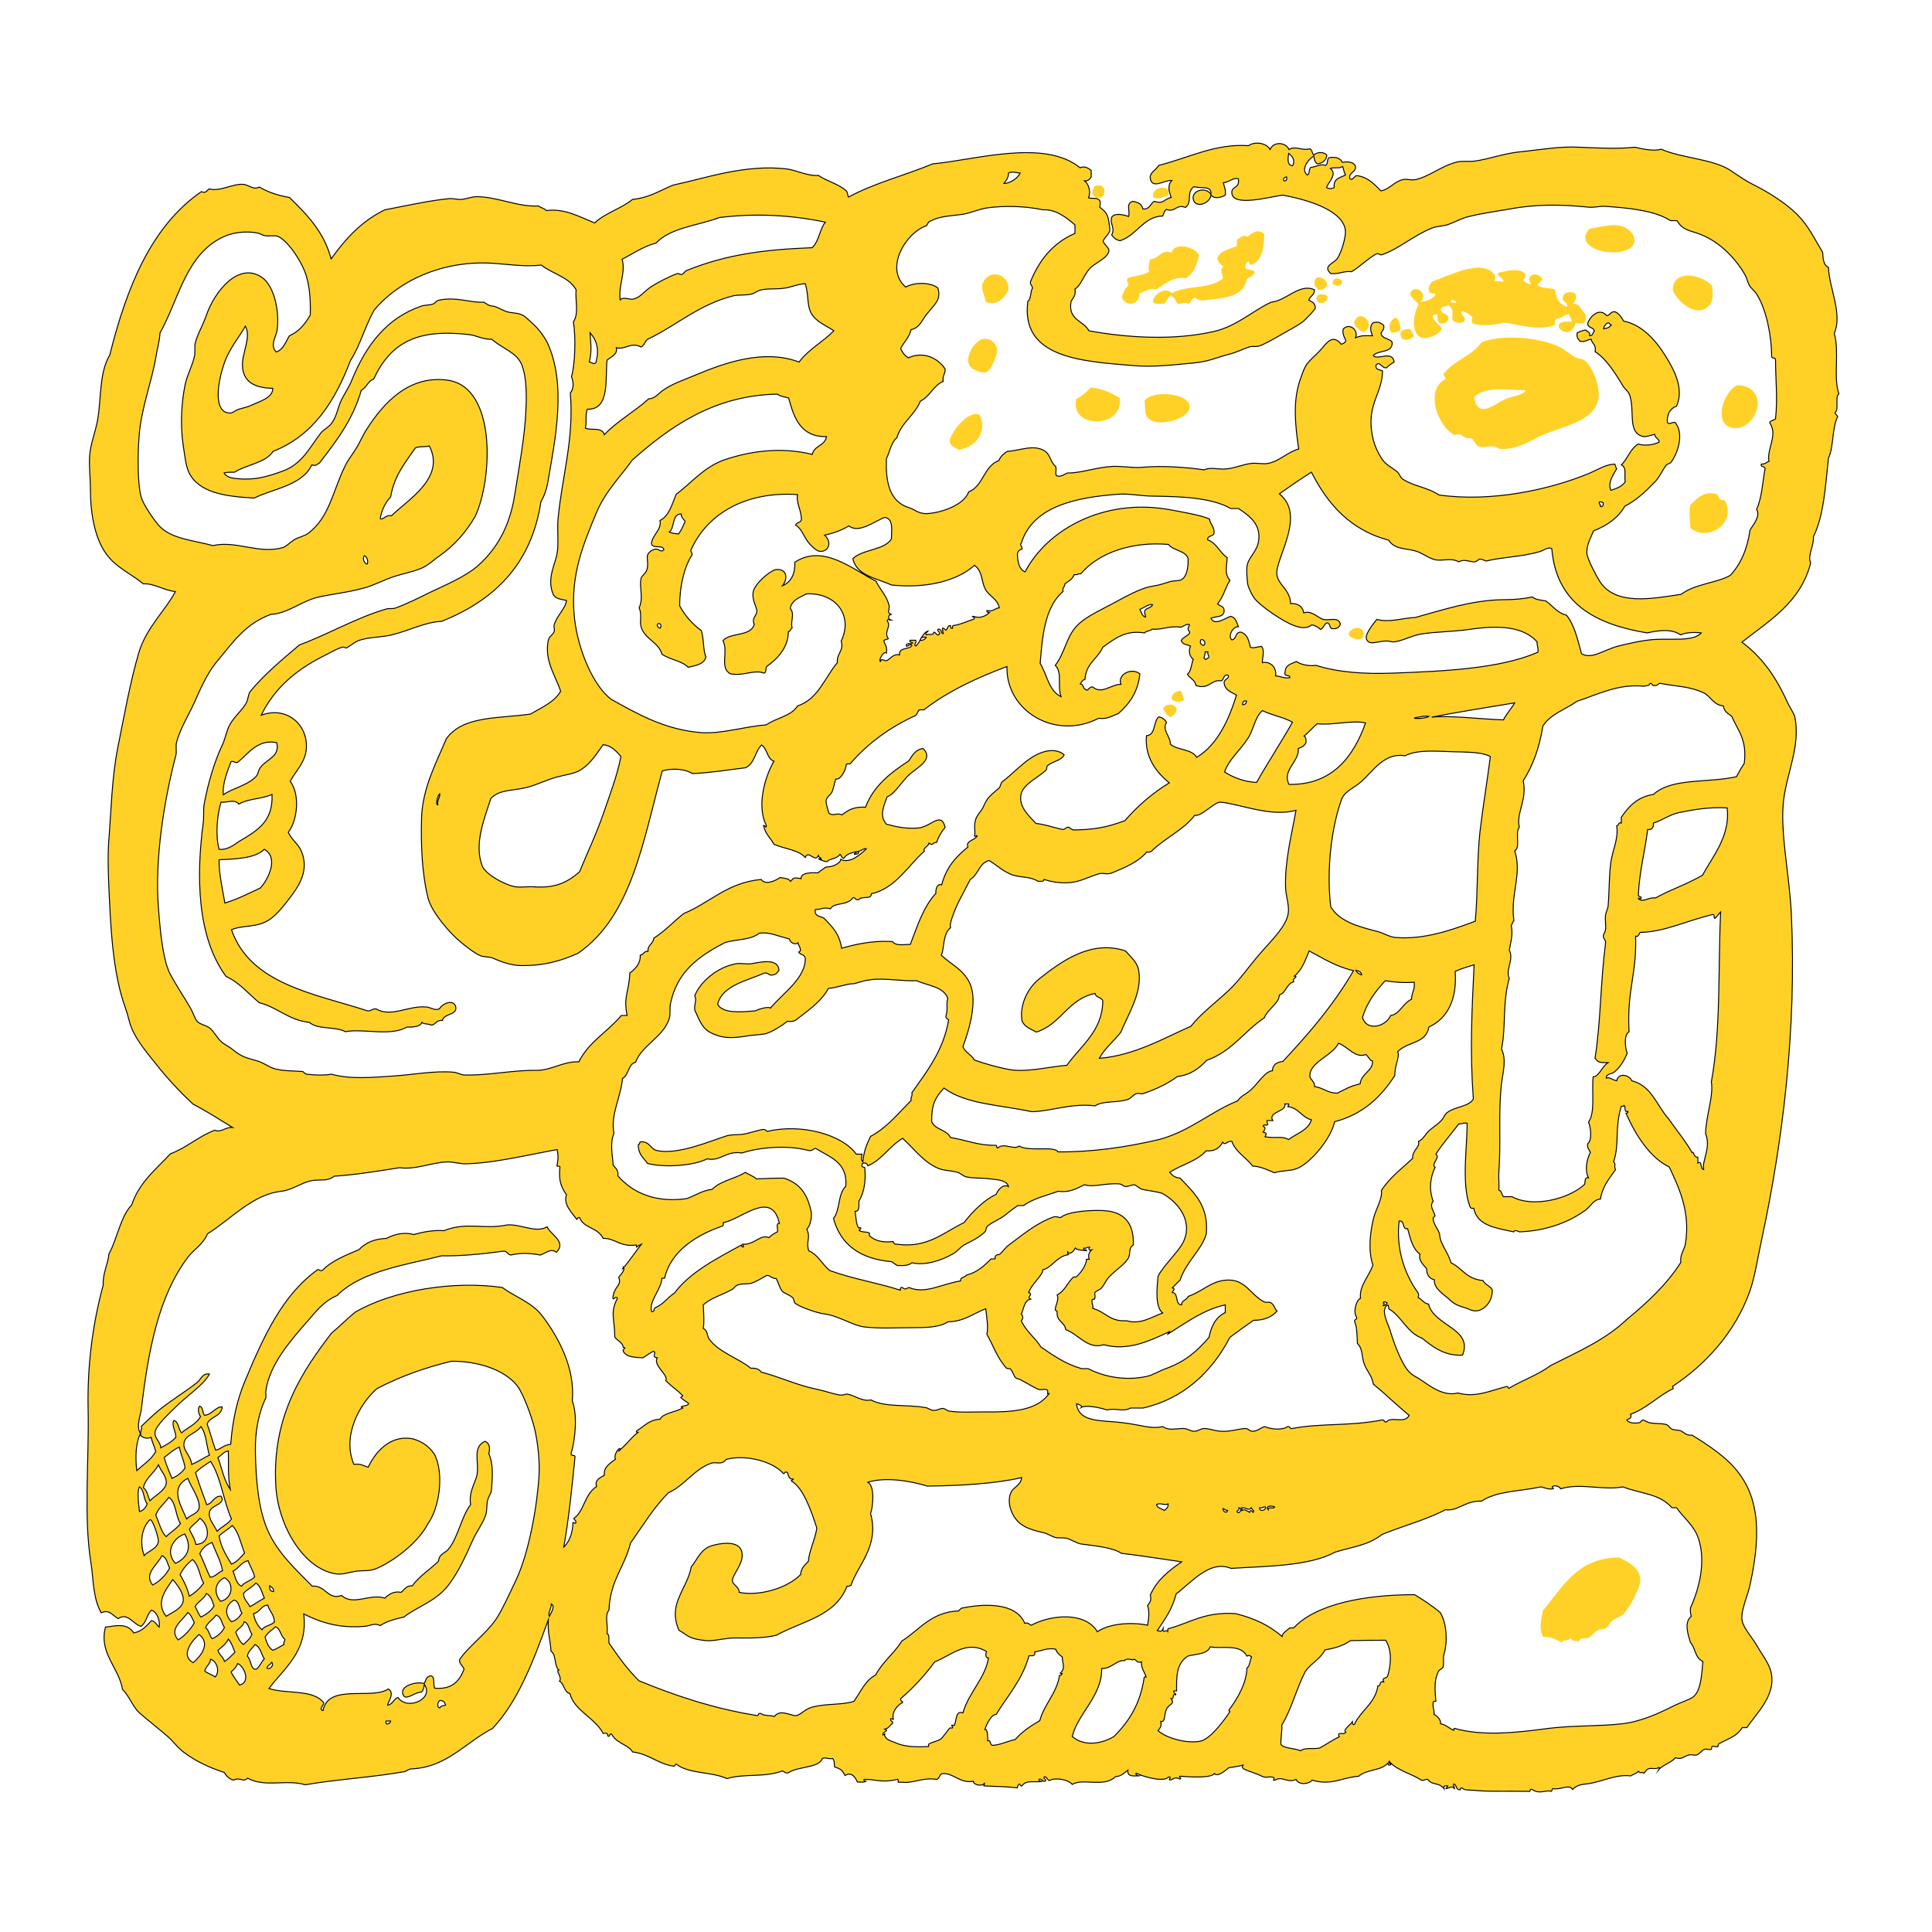 <?xml version="1.0" encoding="utf-8"?>
<!-- Generator: Adobe Illustrator 19.0.0, SVG Export Plug-In . SVG Version: 6.00 Build 0)  -->
<svg version="1.1" id="Layer_1" xmlns="http://www.w3.org/2000/svg" xmlns:xlink="http://www.w3.org/1999/xlink" x="0px" y="0px"
	 viewBox="0 0 500 500" style="enable-background:new 0 0 500 500;" xml:space="preserve">
<style type="text/css">
	.st0{fill-rule:evenodd;clip-rule:evenodd;fill:#FFD126;}
	.st1{fill-rule:evenodd;clip-rule:evenodd;fill:#FFD126;stroke:#000000;stroke-width:0.25;stroke-miterlimit:10;}
</style>
<g>
	<path class="st0" d="M282.7,50.4c0-0.9,0.2-1.5,0.5-2.2C287.6,46.8,285.9,53.5,282.7,50.4z"/>
	<path class="st0" d="M302.3,49c0.3,0.8,0.1,0.8,0,1.7c-1.3,0.1-2.9,1.3-3.9,0.2C298.2,48.8,300.9,48,302.3,49z"/>
	<path class="st0" d="M411.3,59.2c2.6-0.3,6.7-1.8,9.5-0.2c1,0.6,2.2,1.7,2.2,3.2C422.9,67.7,406,65.4,411.3,59.2z"/>
	<path class="st0" d="M324,68.5c-0.9,0.3-0.4-0.9-1.2-0.7c-0.4,0.3-0.5,0.8-0.5,1.5c0.5,0.8,2.2,0.3,2.4,1.2c-0.2,1-1.3,1.1-2,1.7
		c-1.1,5.3-7.1,4.9-11.7,5.6c-0.8-0.1-1.1-0.5-1.7-0.7c-1,0-0.9,1.2-1.7,1.5c-1-0.5-1.8,0.1-2.9,0c-0.4-0.9-0.9-1.7-1.7-2.2
		c-0.8,0.5-1,1.6-1.7,2.2c-1.1-0.1-2.6,0.3-2.9-0.5c-0.3-1.4,3.1-4.3,4.9-2.2c3.4-2.2,10-0.9,13.2-3.9c-0.1-1.1-1-2.4,0.2-2.9
		c-0.7-0.6-1.4-1.2-1.7-2.2c0.7-2.1,3.2-2.4,5.1-3.2c0-0.6,0-1.1,0-1.7c0.9-0.3,1.4-1.5,2.7-0.7c1.1-0.9,2.9-2.3,4.4-0.7
		C327.1,63.4,326.9,67.3,324,68.5z"/>
	<path class="st0" d="M310.3,66.1c-0.6,2.5-1.4,4.8-3.4,5.9c-3.3-0.5-5.3,1.4-7.6,2.9c-2.3-0.5-2.5,0.6-4.4,1c0,3.3-3.7,3.5-4.6,1
		c0.4-1.2,0.8-2.3,1.7-2.9c0.1-1.1-0.7-1.1-0.2-2c1.7-0.7,4.2-0.7,5.6-1.7c-0.4-0.9,0.1-2.1,0.2-3.2c2.4-0.1,2.9-2.7,5.6-1.7
		C304,62.4,309.6,64,310.3,66.1z"/>
	<path class="st0" d="M255.1,78.1c-0.2-1.7-1.5-3.7-0.7-4.9c1.4-3.6,6.7-2.6,6.6,1.7C260.2,77,257.9,79.4,255.1,78.1z"/>
	<path class="st0" d="M443.1,74.1c0.2,2.1,0.3,3.7-0.7,4.9c-3.2,3.6-8.4-1-9.5-3.9C432.9,69.2,441.2,71.3,443.1,74.1z"/>
	<path class="st0" d="M341.2,75.1c-0.4-0.8-0.9-0.8-1-1.5C339.9,69.1,346.9,74.2,341.2,75.1z"/>
	<path class="st0" d="M347.3,72.7c0.3,1.5-1.9,1.5-2.4,0.7C344.9,71.9,346.4,71.6,347.3,72.7z"/>
	<path class="st0" d="M343.6,76.8c0,1.7-2.4,2.3-2.9,0.7C340.5,75.7,342.9,75.9,343.6,76.8z"/>
	<path class="st0" d="M353.1,85.9c-1.4-0.2-2.1-1.2-2.7-2.2C351.5,79.3,356.5,83.8,353.1,85.9z"/>
	<path class="st0" d="M362.4,85.4c-0.5,0.5-1.3,0.7-2.2,0.7c-1.3-1.1-0.4-3.7,1.2-3.9C362,83,362.5,83.9,362.4,85.4z"/>
	<path class="st0" d="M364.9,85.1c0.4,0.6,0.8,1.2,1,2c-1.2,1-3.8,1.6-3.4-1.2C363,85.4,363.8,85.1,364.9,85.1z"/>
	<path class="st0" d="M254.1,87.8c1.8-0.5,3.6,0.7,3.9,2.4c0.3,1.8-1.7,5.8-2.7,6.1c-1.3,0.4-3.9-0.6-4.4-1.7
		C249.6,92.1,252.4,88.3,254.1,87.8z"/>
	<path class="st0" d="M449.4,99.8c0.8-0.4,2.6,0.3,3.4,0.7c4.6,3.1,0.8,10.2-3.4,10.3C443,110.9,445.7,101.7,449.4,99.8z"/>
	<path class="st0" d="M289.8,103c1,8.2-13.3,7.9-11.2,0.2c1.5-0.7,2.6-1.8,3.7-2.9C285.4,100.6,287.7,101.7,289.8,103z"/>
	<path class="st0" d="M296.2,103.7c1.9-2.8,11.8-2.1,11.7,1.7c0,2.7-7.3,5.2-10.3,3.2C296,107.5,296.5,106,296.2,103.7z"/>
	<path class="st0" d="M248,116.4c-0.7-0.7-2-0.8-2.2-2c-0.3-1.7,4.4-8.3,7.6-7.1C255.9,111.6,252.3,116,248,116.4z"/>
	<path class="st0" d="M437.5,136.7c-0.1-2-0.5-4.2,0-6.1c1.6-1.5,3.5-3.7,6.8-2.7c0.6,0.5,0.5,1.8,2,1.5
		C449.6,135.1,442.4,140.4,437.5,136.7z"/>
	<path class="st0" d="M352.9,164.8c-1,1.3-3.2,0.5-3.9-0.5C349.2,162.2,353.4,161.4,352.9,164.8z"/>
	<path class="st0" d="M305.7,178.8c0.2,0.9,0.6,1.5,0.7,2.4c-1,0.6-2.7,0.7-3.2-0.5C303.4,179.4,304.3,178.8,305.7,178.8z"/>
	<path class="st0" d="M304.5,183.4c0.1,1.3-0.9,1.6-1.5,2.2c-1.1-0.3-1.5-1.3-2-2.2C301.7,182,303.9,182,304.5,183.4z"/>
	<path class="st0" d="M406.4,423.9c-0.2,0.9-2,0.3-2.2,1.2c-1.7-0.9-2.6-1.5-4.9-1.5c-1.1-2.4-0.4-4.2,0-6.8
		c5.2-6.1,9-13.8,19.8-13.7c2.8,1.4,5.4,2.8,5.4,5.9c0,1.9-2.8,7.2-4.4,8.8c-0.6,0.6-1.9,0.9-2.7,1.5c-0.6,0.5-1.1,1.5-1.7,2
		c-0.4,0.3-1.6,0.3-2,0.5c-1.3,0.6-1.8,1.7-2.4,2c-0.9,0.4-2.3-0.2-2.7,1C407.6,424.7,406.7,424.6,406.4,423.9z"/>
	<path class="st1" d="M158.3,448.8c-0.8-0.3-0.2,0.8-1,0.5c0.1-0.8-0.5-0.8-1.2-0.7c-2.1-4-7.6-6-8.6-10.3c-1.6-0.4-1.4-2.5-2.7-3.2
		c0.8-0.9-1.1-2.8-0.2-2.9c-1.2-1.1-0.6-3.9-2-4.9c-0.2-3-0.9-4.8-0.7-8.1c-3.8,10.4-7.6,20.8-14.4,28.1
		c-7.2,3.7-11.9,10.2-21.3,10.5c-0.5,0.2-1,0.5-1.5,0.7c-8.5,1.5-17.8,2-25.7,3.4c-4.9-1.5-10.3,0.8-14.9-1.7
		c-1.4,1.2-1.8-0.4-3.7,0.5c-1.1-0.3-1.8-1.1-2.4-2c-3.6-1.2-7-2.7-10-4.9c-1.8-1.2-3.1-3.1-4.6-4.4c-2.2-1.9-4.9-4-7.3-6.1
		c-1.7-1.5-2.6-4.3-4.4-6.1c-0.9-5.6-6.2-9.4-4.4-16.1c2.8-0.4,5.7-1.1,7.3,1.5c2.2-0.4,3.4-1.9,4.6-3.2c1,0.2,1.3,1.1,2,1.7
		c0.3-1.5-0.5-3.9-2-4.4c-1.2,1.1-1.3,3.2-2.7,4.2c-2.1-0.6-3.5-3.7-5.9-2c-1.5-0.8-2.3-2.5-4.4-1.5c-2.2-3.8-2-8.9-2.7-13.2
		c-1.9-12-0.4-26.3-0.7-39.8c-0.2-10.8,1.1-21.5,3.9-31.8c-0.1-3.3,1.2-5.2,1.5-8.1c2.2-4,2.9-9.5,5.9-12.7c1.9-5.8,6.3-9.2,10-13.2
		c4.3-1.6,7.2-4.5,11.5-6.1c1.7,0.7,2.7-0.9,4.6-0.7c-3.4-2.1-6.7-4.2-10.3-6.1c-3.3-3.1-6.5-6.5-9.5-10.3c-1.9-2.4-5.1-6.1-6.4-9.5
		c-0.6-1.5-0.9-3.3-1.5-4.9c-3.4-9.3-3.9-21.3-4.4-33.2c-0.1-3.2-0.2-6.4,0-9.5c0.7-8.7,0.8-16.8,2.4-24.9c1.5-7.4,3.2-17,5.4-24.4
		c1.9-6.5,6.9-11,9.5-15.9c-3-0.3-5.6-2.2-8.3-2c-3.3-2.7-7-4.2-9.5-7.6c-3-4-4.2-10.4-4.2-16.9c0-2.9-0.4-5.8-0.2-8.6
		c0.2-3,1.4-5.9,2-9c1.1-6,0.4-12.4,3.2-17.1c4.4-17.6,10.7-33.3,23.7-42.3c1.2,0.5,1.3-0.2,2-0.7c3,0.7,5.9-1.3,8.6-1.2
		c1.7,0,2.8,1.6,4.4,0.7c2.2,1.3,4.8,2.2,7.8,2.7c4.5,4.4,8.9,8.8,10.8,15.9c3.7-5.2,7.9-9.8,13.9-12.7c5.3-1,10.9-2.3,16.6-2.9
		c1-0.1,2.2,0.3,3.2,0.2c1.4-0.1,2.9-0.8,4.4-0.7c5.4,0.2,10.3,2.7,15.6,2.4c0.5,0.5,1.5,0.6,2,1.2c4.6-0.6,8.1,1.4,12.5,3.2
		c2.7-2.6,6.9-3.7,9.8-6.1c4.3-0.4,7.1-2.3,10.5-3.7c8.6-1.8,18.3-5.4,29.3-4.2c2.5,0.3,5.4,1.9,8.3,1.7c2.2,1.5,5.2,2.2,7.1,3.9
		c0.5,0.3,0.4,1.2,0.7,1.7c6.6-3.6,14.6-5.6,21.8-8.6c10.6-0.9,28.8-6.6,38.1,1c1.3-0.5,2.1,0.1,2.9,0.7c0,0.6,0,1.1,0,1.7
		c-0.4,0.5-0.7,1.1-1.7,1c1,0.8,1.7,2.7,1,4.4c1,0.3,2.2-0.2,2.9,0.7c0.3,0.8,0.1,0.8,0,1.7c1.3,1.1,2,1.4,2.4,3.9
		c0.1,0.6,0.3,2.1,0.2,2.2c-0.1,0.8-1.7,2.2-1.7,2.7c0,0.6,1.5,1.7,1.5,2.4c-0.1,1.9-3.5,3.2-4.9,4.6c-1.8,2-2.2,4.3-3.9,5.4
		c0.3,1.7-0.5,2.2-1,3.2c-0.9,4.9,3.2,4.9,4.6,7.6c10.3,1.9,22.2,2.5,32.3,0.2c5.9-1.3,10.4-5.6,14.9-7.6c4-0.4,7.3-5,11.2-3.2
		c0,1.4-1.2,1.6-1.5,2.7c1,0.4,1.7,0.9,1.7,2c0,0.4-2.6,3.1-3.4,3.7c-1.1,0.8-3.1,1.9-4.9,2.9c-2.2,1.3-4.9,2.8-6.1,3.2
		c-0.8,0.3-1.9,0.1-2.4,0.2c-2,0.6-3.5,1.5-5.6,2c-2.8,0.7-5.3,1.9-8.8,2.2c-5.3,0.5-10.8,1.2-16.1,0.7c-13.3-1.1-29-2-27.1-16.6
		c0.9-0.6,0.6-2.5,1.2-3.4c0-0.8-0.7-0.8-0.5-1.7c2.3-5.7,5.9-10.1,11.5-12.5c0-0.7,0-1.5,0-2.2c-2.1-1.8-4.9-4.1-8.3-3.9
		c-4.6-1-10.1-1.1-14.4-0.5c-2.2,0.3-4.4,1.4-6.6,1.7c-2.9,0.4-5.6,0.4-8.1,1.7c-0.6,0.2-0.7,0.7-1,1.2c-5.4,1.8-11,11.1-5.4,15.9
		c2-1.2,6.2-1.4,8.3,0.2c0.9,3-0.5,3.9-2.7,6.6c-1.5,1.8-1.9,3.7-4.2,4.2c-0.5,2.1-1.9,3.2-2.7,4.9c0.4,1,1.1,1.9,2,2.4
		c3.9-1.8,7.7,0.1,9.5,2.9c0.1,1.3-0.8,1.7-0.5,3.2c-2.6,1.1-3.4,3.9-5.9,5.1c-1.5,3.7-4.9,5.5-6.1,9.5c-1.5,1.2-1.8,3.6-2.7,5.4
		c-0.2,5.7,0.6,11.1,5.9,12.7c1.4,0.4,2.4,1.7,4.9,1.5c3.8-0.3,9.3-2.3,10.5-5.6c3.8-1.5,3.9-6.7,7.8-8.1c0.4-1.1,1.3-1.8,2.2-2.4
		c3.1-0.1,6.9-2,9.8,0c1.4,1,1.3,2.8,2.7,3.9c0.3,1.1-0.2,1.6,0.2,2.4c1.1,0.5,2-0.4,2.9-0.7c3.3,0.1,7.5-1.5,11.7-1.7
		c2.6-0.1,5.3,0.5,8.1,0.2c4.8-0.4,10.8,0,15.6,0.7c1.2-0.7,3.2-0.2,5.1-0.2c2.6-0.1,4.9-1.3,7.3-1.5c1.4-0.1,2.8,0.3,4.2,0
		c2.9-0.6,4.9-2.9,7.8-3.7c-0.9-6.2-1.5-12,0.2-17.4c0.5-1.4,1-3,1.5-3.9c0.7-1.4,2.8-3,4.2-4.6c1.3-1.5,2.9-4,5.1-1.2
		c2.5-0.9,0.1-1.4,0.5-3.9c1.5-1.8,4.1,0.2,3.2,2.2c1.8-0.7,2.6-0.5,4.4-0.5c-0.5-1.1-0.8-2.6,0.2-3.4c1.3-0.3,1.9,0,2.7,0.7
		c0.2,1.1-0.4,1.4-0.7,2c0.2,1.6,2.3,1.3,2.9,2.4c0.1,2.9-3.6,1.9-4.9,3.4c0.9,1.4,5-1.5,5.4,1.7c-0.7,0.4-1.4,0.9-2,1.5
		c-1.3,0.1-1.7-1.9-2.7-0.7c-0.2,1.3,1,1.1,1.7,1.5c-0.1,6-4.1,8.6-2.7,16.4c0.4,2.3,1.2,4.4,2.7,6.6c1,1.4,2.5,2,3.9,3.2
		c0.5,0.5,0.7,1.3,1.2,1.7c2.7,1.9,6.6,2.2,9.5,4.2c13.5,1.9,28.5-1.3,38.9-5.6c2.1-0.9,4.2-2.3,6.6-2.4c0.2,0.3,0.2,0.9,0.5,1.2
		c-0.9,1.6-2.4,3.6-1.5,5.6c1.5-0.5,2.9-1,3.7-2.2c-0.3-1.9,0.5-3.6-1-4.4c1.7-1.6,2.3-4.2,4.4-5.4c1.7,0.6,4.1,0.2,5.4-0.5
		c-0.1-1-1.1-1-1.2-2c-0.9,0.2-2.3,0.8-3.2,0.5c-3.8-1.1-1.9-6.6-3.2-10.5c-0.3-1.1-1.2-1.6-1.7-2.4c-2.3-3.8-4.4-7.1-7.3-9
		c0.4-1.8-0.8-2-1-3.2c-1.1,0.1-1.5,0.8-2.9,0.5c-0.4-0.5-1-1-0.7-2.2c0.7-0.3,1.4-0.6,2.2-0.7c0.3,0.5,1.2,0.4,1,1.5
		c0.9,0,0.8-0.9,1.2-1.2c-0.1-1.1-1.7-0.7-1.7-2c0.6-1.9,3.1-4.2,4.9-2c1-0.1,1-1.2,2.2-1c1.1,0.5,1.6,1.4,2.2,2.4
		c4.7,0.9,8.4,5,11,9.3c2,3.3,4.7,8.1,2.7,12.7c-1.6,0.6-2.5,1.9-2.4,4.2c0.4,0.7,1.3-0.1,2,0c2.2,2.6,1.1,7.3-1,10.3
		c-0.3,0.4-0.9,0.4-1.2,0.7c-1.1,1.3-1.8,3.3-3.2,4.6c-2.4,2.5-4.8,4.7-7.6,6.1c-1.8,3.1-4.6,5-8.1,6.4c-0.7,1.8-1.9,3.7-1.7,5.9
		c0.2,1.6,2.4,5.7,3.4,7.3c4.1,6.1,13.2,4.4,21,3.2c3.5-2.7,9.2-2.9,12.7-4.9c2.7-2.9,4.4-6.8,5.1-11.7c0.8-1.4,2.8-3.6,1.7-5.4
		c1.4-2.9,1.6-7.5,2.2-10.5c0-0.7-1.2-0.3-1-1.2c1,0.1,1.3-0.5,2-0.7c-0.6-3.4,2.4-6.7,0.2-10c0.2-0.6,1-0.6,1.5-1
		c0.6-5.4,0-10.2,0-15.4c-0.1-0.5-0.9-0.2-1-0.7c0-5.2-1.3-11.9-3.7-15.9c-0.5-0.9-1.4-1.6-2-2.4c-0.5-0.9-0.7-2-1.2-2.9
		c-2.6-4.5-7-9-12.5-10.8c-2.3-0.7-3.9-1.1-5.1-3.2c-0.6,0-1.1,0-1.7,0c-4.1-2.7-11.1-3.3-16.9-3.7c-1.4-0.1-3,0.4-4.4,0.2
		c-7-0.7-13.5-0.8-20.3,0.5c-3.5,0.6-7.3,1.1-10.8,2c-1.7,0.4-3.4,1.4-5.1,2c-1.5,0.5-3.1,0.4-4.4,1c-4.8,2-8.4,5.3-12.7,6.8
		c-0.7,0.2-0.7-0.4-1.5-0.2c-2.3,1.3-4.1,3.2-6.4,4.6c-2.2-0.2-3.2,0.7-5.4,0.5c-2.2-2,0.8-2.6,1.7-3.9c0.8-1.1,2.5-5.7,2-7.8
		c-1.2-5-10.2-7.5-16.1-8.6c-2.9,0.3-12.9,3.2-13.2-0.5c-0.2-1.9,2.1-1.1,1.7-3.7c-1.2-0.5-2.5,0.9-3.9,1c0.2,1,0.7,1.7,0.5,3.2
		c-1,0.6-2.8,1.1-3.7,0c-0.3,2.3-4.2,3.5-4.6,1c-0.4-2.2,3.2-3.3,4.6-1.2c0.2-2.4-2.4-1.4-4.4-2c-2.1,1.5-0.3,3.9-2.2,5.4
		c-2.3-1-2.8,1.4-4.9,0.5c-0.6,0.3-0.7,1.1-1,1.7c-4.9,0.1-6.6,4.9-11,6.4c-1.1-0.2-1.7-0.8-2.2-1.5c1-1.9-0.5-2.6,0-4.6
		c0.9-1.2,3.1-0.6,4.4-0.2c0.4-1.4-0.8-3.2,1-3.9c1.4,0.2,2.4,0.7,2.7,2c1.8,0.1,1.9-1.4,2.9-2c2.6,0.8,2.3-0.5,4.4-1
		c-0.6-1.7-1-3.2,0.2-4.4c-1.9-0.2-5.1,2.4-5.6-0.5c-0.3-1.5,1.5-2.2,2.2-3.4c7.6-1.9,14.6-5.7,23.2-5.1c1.7-1.2,4.7-0.7,5.6,1
		c0.8-2.1,4-2,4.9,0c1.7-1.1,3.3,0.4,5.4-0.2c0.6,0.3,0.6,1.2,1,1.7c0.6-0.9,2.8-1,3.4,0c-0.2,1.3-1.1,2-2.4,2.2
		c-0.9-0.4-0.8-1.4-1-2c-1.3,0.7-3.5,3.4-1.7,4.9c0.8-0.2,0.3-1.7,1-2c1.3-0.1,2.5-1,3.7-0.5c0.8-0.2,0.3-1.7,1-2
		c1.8-0.3,2.9,0.2,3.4,1.2c1.3-0.2,2.8-0.2,3.4,1c0.2,1.7-1.7,1.4-1.5,3.2c1,0.8,1-1,2.2-0.7c2.7,0.5,4.3,2.3,5.9,3.9
		c2.2-0.4,3.4-2.4,5.6-2.9c1-0.3,2,0.2,3.2,0c3.4-0.6,7-3.7,11-4.6c1.4-0.3,2.8,0,4.4-0.2c3.7-0.5,7.6-2,11.7-2.4
		c5.1-0.5,10.4-1.5,15.4-1.2c5.1,0.2,9.7,0.5,14.4,0c2.1,0.5,5.2,1.1,6.8,0.5c5.1,2.3,13.2,2.5,17.8,5.4c1.7,1.1,3.5,2.5,5.9,3.7
		c3.8,1.9,8.4,4.7,11.5,7.8c2.9,2.9,4.3,6,6.6,9.8c0.1,1.7,0.2,3.3,1.5,3.9c0.2,5.5,3.7,11.9,1.5,17.1c1.4,4.6-0.3,11.4,1.2,15.6
		c-1.1,0.9,0.1,4.1-1,4.9c0.1,0.5,0.5,0.6,0.7,1c-1.5,2.9-1,7.8-2.4,10.8c-0.8,7.3-1.2,14.9-3.9,20.3c0.2,2.5-1.6,4.8-0.7,6.8
		c-2.6,10.2-10.7,14.9-17.8,20.5c5,3.7,8.7,8.7,11.7,15.4c0.7,1.5,1.7,2.9,2,3.9c1.5,7.5-2,14.3-2.9,21.5c-1,8.3,1.5,19.1,2,29.6
		c1.4,30-2.3,59-7.6,83.8c-1.1,5-1.8,10-3.2,13.9c-3.8,10.6-11.4,18.8-19.8,24.4c-0.4,0.1,0.1,0.3,0,0.7c-3.4,1.5-6.8,5.1-11,6.6
		c0.4,1.2-0.5,1.1-1,1.5c0.5,0.8,2,0.9,3.2,0.7c0.3,0,0.7-0.7,1-0.7c0.4,0,1.1,0.6,1.7,0.7c1.4,0.3,3.2,0.1,4.4,0.5
		c0.6,0.2,0.9,1,1.5,1.2c0.8,0.3,1.7,0.1,2.4,0.5c0.7,0.4,1.3,1.2,2.7,1c9.4,5.9,17.8,11.5,16.6,28.3c-0.2,3.2-0.8,6.8-1.5,10
		c-0.6,3.2-2.4,6.7-2.2,9.3c0.1,2,2.4,4.4,3.7,6.6c1.2,2.1,3.1,4.6,3.7,6.6c1.9,6.3-3.8,11.3-6.1,14.9c-0.4,0-0.8,0-1.2,0
		c-1.5,2.3-3.1,2.6-6.1,4.2c-0.1,0.1-0.2,0.7-0.2,0.7c-0.5,0.2-1-0.2-1.5,0c-0.2,0.1-0.1,0.7-0.2,0.7c-0.5,0.2-1.2-0.1-1.7,0
		c-0.8,0.2-1.3,1.3-2.2,1.5c-0.6,0.1-1.4-0.2-2,0c-1.1,0.3-1.8,1.3-3.4,0.7c-1.2,1.4-3.3,1.8-4.4,3.2c0.1-0.2,0.3-0.4,0.2-0.7
		c-1.6,0.9-2.6-0.7-3.9,1.5c-0.7-0.4-0.9,0.2-1.5-0.5c-0.4,0.6-1.4,0.8-2,1.2c-3.6-0.5-7.5,1.5-10.8,2c-1.5,0.2-3,0.2-4.2,1.5
		c-1-1.5-3,0.2-5.1-0.2c-0.4,0.1-0.1,0.7-0.5,0.7c-1.2-0.5-2.9,0.9-4.9-0.5c-0.8-0.3-0.2,0.8-1,0.5c-5.3-0.1-10,0.1-13.2-0.2
		c-0.8-0.1-2-0.1-2.9-0.2c-1-0.1-1.3-1.1-1.5,0c-1.2,0.1-0.8-1.3-1.7-1.5c-0.2,0.7,0.3,0.6,0.2,1.2c-0.7-0.9-1.2-0.1-2.2,0
		c0.1-0.3,0.4-0.4,0.5-0.7c-0.6-0.1-1.2-0.1-1,0.7c-1.5-1.8-2.9-0.7-4.2-2.4c-0.8-0.1-0.9,0.4-1.7,0.2c-2-1.5-6.4-2.5-8.3-4.9
		c-0.3,0.6,1,0.8,0.2,1c-0.4,0.1-0.5-0.2-0.5-0.5c-2,2.1-5.4,1.5-7.6,3.4c-4.4,0.3-7,2.5-12,1c-0.6,0.9-3.4,1.5-4.2-0.2
		c-2.1,1.1-3.6-1-5.4,0.2c-1.1,0.2,0.3-0.6-0.5-0.7c-0.9-0.4-1.6,0.2-2.7-0.2c-1.9-1-3.6-1.3-4.9-2c-0.5-0.5-0.5-0.2-0.2-1
		c-1.1,0.3-1.8,0.4-3.7,0.7c-0.8,0.6-2.8,2.5-3.7,1.5c-0.9,1.2-6.1,0.9-8.8,0.7c-0.8-0.1,0.6,0.7-0.2,0.7c-1.1-0.5-1.1-0.3-2.2,0.2
		c-1.2,0.3,0.5-0.9-0.7-0.7c-1.1,1.4-6.4,0-8.3-1c-0.5,0.1,0.3,0.8,0.7,0.7c-0.9-0.1-3.2,0.5-2.9-1.5c-0.9,0.7-1.7,1.6-3.2,1.7
		c-3,2.9-8.4,0.3-11.2,2c-1.2-1.4-4.6-1.8-5.9-1c-0.6-0.1-0.6-0.9-1.2-1c-0.8,0.4,0.8,0.8,0,1.2c-0.8,0.1-0.6-0.8-1.5-0.5
		c-0.1,0.5,0.3,0.5,0.7,0.5c-1.2,0.4-4.2-0.5-5.1,1.2c-0.5,0.1-0.4-0.5-0.7-0.5c-0.3,0.2-0.5,0.5-0.5,1c-3.3-0.4-4.8-0.3-8.3-0.5
		c-0.9,0-0.1-0.2-0.2-0.7c-0.8,1-3,0.3-2.9-0.5c-3.4,0.6-5.1-2.1-7.8-2c-1.1,0-0.8,1.3-1.7,1.5c-3.9-0.6-5.9,1.2-9.5,0.7
		c-0.9,0.4-0.1-0.8-0.7-0.7c-4,1-5.9-0.1-8.6,0c-0.1,0.4,0.2,0.5,0.5,0.5c-0.4,0.3-1.1,0.2-2.2,0.2c-0.6-1.4-1.6-2.7-3.2-1.7
		c-0.7-1.3-1-1.7-2.7-2.2c-0.2-1.1,0.1-1.3-0.5-2.2c-1.3,0.2-1.9-0.4-2.7,0c-0.8,2.5-6.4,2-8.8,3.7c-0.8,0.2-1-0.3-1.5-0.5
		c-4.7,1.8-9.6,0.6-14.4,2c-3.7-1.8-9.9-1.2-13-3.7c-0.5-0.1-0.3,0.5-0.7,0.5c-4.2-0.6-6.4-3.2-10.7-3.7
		C162.8,451.6,159.5,451.2,158.3,448.8z M334.5,42.9c0.8-1.3,0-2.5-1-3.2C333.4,40.7,332.9,42.7,334.5,42.9z M344.3,43.6
		c1.9,1.5-0.5,3.5-1,4.9c0.4,0.4,1.6,0.4,2,0c-0.3-2.3,1.5-2.5,2.9-3.2c-0.3-0.6-0.5-1.5-0.7-2.2C346.4,43.7,345.4,43.2,344.3,43.6z
		 M261,44.8c0,1.1-0.5,1.8-1.2,2.7c1.4,0,3.5-1.2,4.2-2.7C263.1,44.7,261.7,44.3,261,44.8z M332.3,46.8c0.6,0.1,0.8-0.3,0.7-1
		C332.4,45.8,331.9,46.3,332.3,46.8z M186.2,56.3c-5.6,2.1-12.7,2.6-16.4,6.6c-3.4,0.9-5.9,2.7-8.8,4.2c1,3.5-1,6.7-0.5,10.5
		c0.9-0.9,2.2,0,3.4-0.2c1.8-0.4,2.8-2,4.6-3.2c1.9-1.2,4.8-2.7,6.8-3.4c0.4-0.1,0.8,0.4,1.2,0.2c0.4-0.1,0.7-0.8,1.2-1
		c10.2-4.1,19.7-5.4,32.5-5.9c1.9-1.9,1.9-4.8,3.4-6.6C205.1,55.7,195.8,55.1,186.2,56.3z M214,223c-0.7,0-3.1-1-1.7-0.7
		c0,0.3,0.3,0.2,0.2-0.2c-0.4-0.1-0.6-0.4-0.7-0.7c-0.9,2-2.6-1.6-3.4,0.5c-1.8-2-5.4-2.2-8.1-3.4c-0.9-1.7-2.3-2.7-2.7-4.9
		c0.4,0,0.8,1,0.7,0c-2.5-5-0.4-12.5,2-16.6c-1.8-0.6-1.7-3.2-3.2-4.2c-1.7,1.6-1.8,4.9-4.2,5.9c-4.9,0.6-9,1.3-13.7,1.5
		c-2.1-1.3-5.3-1.4-7.8-0.7c-5,18.2-7.9,37.6-21.8,47.2c-4.6,2.1-9,3.2-14.4,3.2c-3.1,0-5.7-1.1-7.8-2c-0.7-0.3-2.1-0.2-2.9-0.5
		c-1.6-0.6-4.2-2.7-5.4-3.7c-2.8-2.3-7.4-7.7-8.3-11.2c-1.6-6.3-1.9-13.9-1.7-20.8c0.2-7.7,3.9-14.5,6.4-20.5
		c4.3-6,13.3-5.2,21.8-6.4c2.8-1.7,6.1-3,7.8-5.9c-1.3-4-4.3-7.9-3.2-13.2c0.2-1,1.1-1.3,1.5-2.2c0.2-0.5-0.1-1.2,0-1.7
		c0.6-2.4,3-4.3,3.2-6.4c-1.3-0.3-2.8-0.4-3.4-1.5c-1.8-4.2,0.5-7.7,1-10.8c0.4-2.6,0-5.6,0.2-8.6c1-11,4.2-20.7,3.2-32.8
		c0.9-1.1,0.9-2.7,0.3-4.2c1-3.5,1.1-10.5,0.5-14.2c1.5-2.3,0.4-5.7,0.7-8.3c-1.8-3.3-6.1-4.1-9-6.4c-4.3,0.5-8.3-0.2-13.2-0.5
		c-12.4-0.6-23.6,4.4-30.1,12.2c-2.3,4.1-3.6,9.1-6.1,13c-4,10.5-9.6,19.4-20,23.5c-2.1,3.1-6.9,3.4-10,5.4c-1,0-2,0-2.7,0.2
		c0.7,1.3,2.6,1.4,3.7,1.5c4.3,0.4,7.7-0.6,11.5-2c5-1.8,7-6.2,9.8-9.8c0.7-0.9,2-1.5,2.7-2.4c1.4-1.8,1.6-3.7,2.4-5.6
		c0.8-1.9,2.1-3.6,2.9-5.6c3.7-9.1,9-16.2,18.1-19.3c0.9-0.3,2.1-0.2,2.9-0.5c0.6-0.2,0.8-0.8,1.5-1c4.6-1,8.1,0.7,11.7,0.5
		c0.7,0.4,1.2,0.9,2.2,1c1.2,0.1,2.3,1,3.9,1.5c1.5,0.4,2.9,0.2,4.2,1c0.4,0.2,1.3,1.1,2,1.7c1.7,1.5,3.2,3.4,4.2,5.4
		c4.9,10.7,2.1,24.4,0,36.4c-0.3,1.6-0.9,3.3-1.7,4.6c-2.5,16.4-12.2,25.6-25.7,31c-4.3,0.2-8.2,2.3-12.5,3.4
		c-2.9,0.8-6.1,0.6-8.8,1.5c-1.2,0.4-2.2,1.4-3.4,2c-0.2,0.1-0.5-0.4-1-0.2c-1.6,0.4-3.8,1.8-5.1,2.4c-6.9,3.5-12.5,8.2-15.9,15.2
		c6.3-2.4,11.9,2.1,11.7,8.3c-0.1,3.7-2.7,6-4.2,8.8c2.6,3.4,1.9,10.1-0.5,13.2c1,2.1,2.6,3,3.4,4.9c1.8,4.3,0,8-2.2,11
		c-1.7,2.3-3.9,5.2-5.9,6.6c-3.4,2.3-6.8,1.4-10,2.7c4.9,14.1,21.3,16.5,35.2,21c1,0.1,1.2-0.6,2.2-0.5c4,2.3,8.3-0.9,13-0.5
		c1.2,0.1,2.1,1,3.4,0.5c0.9-1.5,3.6-2.5,4.2-0.7c0.7,2.4-3.1,1.8-3.4,3.7c-1.6-0.2-1.7,1.1-2.9,1.2c-0.7-0.4-2-0.2-2.4-0.7
		c-0.6,1.4-3.3,1.2-3.9,1.2c-4.2,2.5-11.5,0.3-15.9,1.2c-2.5-1.4-7.3-0.5-9.3-2.4c-5.5-0.6-8.2-3.9-13-5.1c-2.8-2.3-5.1-5.2-8.6-6.8
		c-7.6-10.3-7.7-26.2-5.9-39.8c0.2-1.5,0-3.1,0.2-4.6c1-5.5,2.7-11.2,4.6-15.2c0.9-1.8,1.2-3.9,2-5.4c1.1-2.2,3.3-3.8,4.4-5.9
		c0.4-0.8,0.5-2.4,1-2.9c3.7-4.5,8.7-8.6,12.7-12c7.6-2.8,14.6-7,22.5-9.3c0.7-0.2,1.5,0,2.2-0.2c3.4-1.2,6.6-2.9,9.3-4.2
		c4-1.9,9-4,12.2-6.8c4.8-4.3,8.2-10,9.5-18.3c1.1-7,2.6-14.9,2.9-21.8c0.2-3.8,0.2-8.6-1-11.7c-1.2-3.4-5.2-4.4-7.8-6.8
		c-2.4,0.1-3.9-1-5.9-1.2c-13.5-1.6-20.3,2.1-24.7,11.5c-1.5,0.5-1.8,2.2-3.2,2.9c-2.2,7.7-6.5,13.2-10.8,18.8
		c-0.8,0.4-0.8,0.9-2,0.5c-2.5,5.4-10.2,6.2-14.9,8.6c-7.3-0.4-14.3-1.3-16.9-6.6c-0.9-1.9-1.1-4.8-1.5-7.1
		c-0.8-5.4-0.4-11.2,0.5-15.6c0.5-2.5,1.8-4.7,2.4-7.3c0.3-1.1,0-2.3,0.2-3.4c0.5-2.2,2-4.7,2.9-7.3c2.1-6.1,8.3-14,14.4-9.8
		c3.3,2.3,4.6,9.2,3.9,13.7c-0.3,1.8-1.9,3.9-0.2,5.6c1.9-0.7,2.4-2.6,3.4-4.2c2.5-1.1,4.1-3.1,5.4-5.4c0.1-4.3-0.2-7.2-1-10
		c-1-3.5-4.6-9-7.3-10.3c-0.9-0.4-2.4,0-3.4-0.2c-0.7-0.1-1.3-0.6-2-0.7c-3.1-0.6-6.5-0.1-8.8,1c-9.7,4.5-11.5,16.1-16.4,24.9
		c-0.1,2-0.6,3.5-1,5.9c-1.1,6.7-3.9,13.6-4.4,20.8c-0.4,4.9-0.4,12.3,0.5,15.6c0.5,2.1,3.7,6.6,4.9,7.8c3.1,3.2,9,3.6,13.7,4.9
		c6-1.4,12,2.3,18.1,0.5c0.8-0.2,1.7-1.2,2.9-2c1.2-0.7,2.8-1,3.7-1.7c5.5-4.2,6.3-10.9,9.5-17.4c0.7-1.5,2-3.1,2.9-4.6
		c1-1.6,1.7-3.4,2.7-4.9c4.4-6.9,11-14.1,21-12.7c12.6,1.8,11.6,25.5,7.1,35.2c-2.5,4.3-5.4,7.5-9.3,10.3c-1.2,0.8-2.5,2-3.7,2.7
		c-2.1,1.2-5.3,1.7-8.3,2.7c-2.6,0.9-5.2,2.3-7.6,2.9c-4.4,1.2-8.1,1.5-12,2.4c-4.3,1.1-7.7,4.2-12,4.4c-6.5,2.4-9.5,6.8-14.2,12.5
		c-2.4,3-4,6.7-5.6,10.3c-1.5,3.3-3.7,6.8-4.6,10.3c-0.3,1.1,0.1,2.4-0.2,3.4C42.5,207,40,222.2,41,235c0.4,4.9,0.8,9.9,2,14.4
		c0.1,0.3,0.5,1.5,0.7,2c1.4,2.9,4,6.7,5.6,9.5c0.7,1.2,1.1,2.7,1.7,3.4c0.7,0.8,2,0.9,3.2,1.7c1.2,0.9,1.9,2.6,3.2,3.7
		c0.8,0.7,2,1.2,2.9,2c2.4,1.9,3.3,2,6.4,2.9c1.6,0.5,3,1.6,4.4,2c2.3,0.6,4.4,0.5,7.1,0.7c0.4,0,0.7,0.7,1.2,0.7
		c2.5,0.3,4.6,0.3,6.4,0c5,1.4,10.7,0.8,15.6,0.5c5.1-0.3,11.3-1.5,16.1-1c0.9,0.1,1.8,0.7,2.7,0.7c5.8,0.2,12.6-1.3,18.8-1.2
		c3.7,0,6.9-2.4,10.8-2.2c2.5-5.1,7.5-7.8,11-12c0.5,0,1,0,1.5,0c-1-5.1,0.4-5.5,0.7-11c1.7-1.2,2.8-2.7,2.7-4.6
		c0.9-0.1,0.9-1.1,2-1c-0.1-1.8,1.4-1.9,1.5-3.4c3-1.9,5.4-4.6,7.8-6.4c6.8-2.8,11.2-8,20-8.8c1.1,1.6,3.7,0.3,4.9-0.5
		c1,0.2,2.2,0.2,2.7,1c0.8-0.9,0.7-1.1,2.7-0.7c-0.1-1.6,2.7-1.6,4.4-1.5c0.6-0.6,1.3-0.9,2-1.5c1.9,0,3.8-1,3.9-2
		c2.4,1.2,5.1-1.3,6.6-2.7c-0.4-0.4-1.5,0.7-2.4,0.7c1,0.2,0,0.8-0.7,0.7c0-0.4,0.6-0.2,0.5-0.7c-1.8,0.5-2.4,0.6-3.2,1.7
		c-0.6,0-0.6-0.7-1-1C216.3,222.5,215,222,214,223z M209.9,81c-1.1-2.1-0.6-4.8-1.5-7.6c-2.4,0.2-3.7,1-5.6,1.2
		c-2.1,0.3-4.3,0-6.1,0.5c-0.9,0.3-1.4,0.8-2.2,1c-1.6,0.4-3.4,0.1-4.9,0.5c-8.9,2.3-14.6,7.7-22,11.2c-0.7,0.5-0.8,1.6-1.7,2
		c-2.6-1.4-4.1,0.8-6.4,0.2c0.4,1.7-1.3,2.3-2.4,3.2c-0.5,4.9,0.8,12.9-5.1,12.7c-0.6,1.5-0.1,3.1-0.5,4.9c1.5,0.7,4.3-0.4,4.9,1.7
		c3.4-3.6,7.9-6,11.5-9.3c1.6,0,2.4-1.3,3.7-2.2c2.4-1.7,5.2-2.6,8.3-3.9c7.4-3.1,17.7-6.9,26.9-3.4c2.4-3.3,6.2-5.2,9-8.1
		C213.4,84,211.2,83.3,209.9,81z M415,85.1c0.9-0.1,1.6-0.4,2-1c-0.5,0-0.3-0.7-1-0.5C415.4,84,415.1,84.5,415,85.1z M57.9,94.4
		c-1.4,4.1-3,12.5,1.7,12.5c0.6,0,1.3-0.7,2.2-1c1.7-0.5,2.1-0.5,3.2-1c2.3-1.1,5.6-1.9,5.6-4.4c-4.5-0.1-7.3-1.5-7.8-5.1
		c-0.5-3.8,2.4-7.9,0.7-11C62.1,87,59.2,90.3,57.9,94.4z M152.5,93.7c0.9,0.1,0.9,0.7,1.7,0.2c0.9-3.3,0.4-5.6-1.5-7.8
		C152.9,89.1,153.2,90.9,152.5,93.7z M244.8,163.1c0.5-0.4,0.4-1.3,1.2-1.2c0,0.4,0,0.8,0.5,0.7c0-0.3,0-0.7,0.2-0.7
		c2-0.3,3.3-1,5.4-1.7c0.4-0.7-1.1-0.5-0.2-0.7c1.6,0.6,3,0.1,4.2-1c-0.4,0-0.8,0-0.7-0.5c1.7,0.4,2-0.6,3.2-0.7
		c-0.4-2.1-2.2-2.9-3.2-4.2c-1.6-2.1-0.8-5-3.2-6.8c-4.8,4.3-13,6-21.5,5.1c-3.8-1.8-8.9-2.3-10-6.8c2.5-2.5,8-2.1,10-5.1
		c0-2.3,0.6-5.2-1.7-5.6c-2.6,0.9-6.7,4.3-9.3,2.2c-1.8,1.1-4,1.9-6.3,2.4c2,1.8,1.1,4.3-1.2,4.2c-1-0.1-2.6-1.7-3.4-2.9
		c-1.1-1.7-1.6-3.2-2.9-3.9c0.2-0.8,1.4-0.5,1.5-1.5c0-2.4-1.4-4.2-1-6.4c-12.9-0.9-23.3,4.6-27.6,14.4c-0.1,0.6,0.4,0.5,0.3,1.2
		c-1.9,2.9-3.2,7.7-3.2,13.2c1.4,2.6,3.3,4.7,5.6,6.4c0.7,2,0.4,5,1.2,6.8c-0.5,2-2.7,2.2-4.6,2.7c-1.6-1.7-4.6-1.9-6.8-3.4
		c-0.8-3.1-4.5-3.9-5.4-7.1c-0.4-1.6,0.3-3.2-0.5-4.9c1.2-2.5,0-5.3,0.5-7.6c0.2-0.8,1.1-1.1,1.5-2.2c0.5-1.3-0.1-3.1,0.2-3.9
		c0.3-0.7,1.1-1.3,2-1.5c1-0.1,1.4,1,2.2,0.2c-0.1-1.5-3.1-0.1-3.2-1.7c0.3-2.3,2.7-3.5,2.2-5.9c2.4-1.2,3.1-4.2,4.2-6.8
		c3.5-2.5,7-6.9,12.2-8.8c6.9-2.4,15-3.5,23-1.5c0.5-2.3,3.3-2.2,3.7-4.6c-6.7,0.1-8.4-4.8-9.8-10c-1-0.3-2.2-0.4-2.9-1
		c-16.6,0.3-28,8.6-37.6,17.1c-2.7,3.9-6.9,7.9-9.3,13.7c-3.2,7.8-6.9,16.1-5.6,27.4c0.9,7.9,4.8,17.3,9.5,20.8
		c6.9,3.8,13.7,7.8,23.2,8.6c5.3,0.4,11.3-1.6,16.9-2c2.5-1.8,6.4-2.2,8.1-4.9c5.4-1.8,7-7.3,10.3-11.2c-0.2-2.5,1.8-3.1,1-5.6
		c3.2-6.7-1.5-12.6-9-12.2c-1.7,0.9-3.7,1.5-4.2,3.7c1.3,1.7,0,3.2,0.5,5.1c-0.4,0.2-0.4,0.9-1,1c0.1,4-2.9,7.1-5.6,9
		c-0.3,0.5,0,1.6-0.7,1.7c-2.5-1-5.1,0.8-8.6,0.2c-3-1.4-0.5-5.8-2-8.6c1.9-2.2,7.2-1,8.1-4.2c-0.7-1.7,0.5-2,0.7-3.4
		c-0.2-1.5-1.3-2.9-1-4.9c0.4-2.4,4.6-5.7,5.9-5.9c3-0.3,3.1,2.5,1.7,4.2c2.5-1.1,3.3-3.4,3.2-6.1c7.4-4.9,15.3,2.1,21,4.9
		c1.1,2.3,2.9,3.9,3.4,6.4c0.2,0.9-0.7,1.7,0.5,2.2c-0.9,0.3-0.8,1.2,0,1.5c-0.6,0-0.8-0.5-1,0.2c1.2,1.4-1,2.8,0.3,4.6
		c-0.3,0.2-0.9,0.2-1.2,0.5c0.3,1,1,1.6,0.7,3.2c-0.8-0.7-2.2,2.2-1.5,2.2c0.1-1,1-0.1,1.5-0.2c1-0.4,1.7-1.9,3.4-1.5
		c-0.2-2.1,2.4-1.3,3.2-2.4c-0.5-0.8-1.3,0.6-1.5,0c0.3-1,1.2-0.2,1.7-0.7c-0.2-0.3-0.9-0.1-0.7-0.7c0.5,0,1,0,1.5,0
		c0.3,0.6-0.7,1.2,0,1.5c1.3-1.1,1.5-3.3,3.2-3.9c-0.1,0.4-0.8,0.2-0.5,1c0.8-0.4,1.7,0.4,2-0.7c0.6,0.1,0.5,0.8,1.2,0.7
		c0.9-0.6-0.8-1.1,0-1.5c1.1,0.2,0.4,1,1.2,1.2C243.9,162.6,243.6,162,244.8,163.1z M238.2,165.6c0.2,0.4,1.4-0.2,1.5-0.7
		C239.1,164.9,238.2,164.8,238.2,165.6z M107.5,115.9c-2.6,3.8-5.5,7.2-6.4,12.7c-1.3,1.4-2.3,3.2-2.7,5.6c0.8,0.5,1.4-1.1,2.9-0.7
		c4.1-4.1,14.1-9.8,9.8-18.1C109.9,115.8,108.8,115.4,107.5,115.9z M398.3,142.8c-4.4,1.3-9.8,1.4-13.7,2.4c-0.5-0.2-1-0.5-1.7-0.5
		c-0.6,0.3-0.8,0.8-1.7,0.7c-1.5-0.2-2.3-0.7-3.7,0c-1.8-1.1-4.1-0.2-5.9-0.5c-2-0.4-3.5-1.9-5.6-2.4c-2.4-0.6-5.2-0.4-6.6-2.7
		c-9.9-2.6-15.8-9.3-20-17.6c-2.9,1.8-5.6,3.7-8.3,5.6c6,4.9,1,13.3-0.5,19.1c-1.1,4.2,3.3,5,3.4,9.3c1.7-0.1,3.1,0.6,3.4,2.4
		c2.1-0.7,3.6,1.3,5.1,1.7c1.6,0.4,3.8-0.8,4.4,1.2c-0.3,0.8-0.8,1.3-2,1.2c-1,0-0.5-1.5-1.5-1.5c-0.8,0.3-0.8,1.4-1.7,1.7
		c-0.5-0.6-1.3-1-2.2-1.2c-1.2,1-2.7,0.9-4.6,0.2c-2.8-1-8.8-5.1-10.3-7.1c-0.7-1-1.6-2.9-1.7-3.7c-0.2-1.2-0.3-3.8-0.2-4.4
		c0.2-2.2,2.4-3.8,2.9-6.1c1.1-4.7-2.2-7.1-5.1-9c-0.7,0-1.3,0-2,0c-5-2.9-13.3-3.1-20-3.2c-3,0-6.3-0.7-9-0.5
		c-11.2,0.8-22.3,3.2-25.2,12.7c-0.5,0.5,0.3,0.7,0.2,1.5c-0.7,0.2-1.2,0.6-1.2,1.5c0.1,2,0.5,3.8,2,4.4
		c5.6-10.8,20.2-19.2,37.4-16.1c3.2,0.6,8,1.4,10.3,2.4c0.2,1.4,1.2,1.9,1.2,3.4c0.1,1.3-1.7,0.7-1.7,2c2.4,0.8,3.2,3.4,5.1,4.6
		c-0.1,2.1-0.8,4.2,0.7,5.9c-1.3,2.1-1.6,4.1-3.2,6.1c0.6,0.6,1.7,0.5,1.7,1.7c0,1.9-2.1,1.4-3.4,2c0.9,2.1,3.8-0.1,5.1-0.5
		c1.3,0.3,1.5,1.5,2,2.7c-1.5-0.1-2.8,2.5-1.7,3.4c1.3-0.2,0.8-2.1,2.4-2c1.8,0.7,2,2.4,2.4,3.9c0.7,0.4,1.9-0.2,2.9-0.2
		c0.9,1.1,0.1,3.3,0.2,4.2c2.1-0.5,3.8,1.4,3.4,3.4c1.3,0.1,2.1,0.7,3.7,0.5c0.1-1-1.7-0.1-1.2-1.5c0-1.9,1.7-2.1,2.9-2.7
		c1.4,0.9,3.2,1.2,5.1,1c5.6,1.8,12.7,2.3,20,2c13-0.5,27.5-1.1,37.4-5.4c0.2-1.2-0.3-1.7-0.2-2.7c-3.7-4.1-10.2-4.3-17.6-3.2
		c-4.3,0.6-8.9,0.6-12.5,1.2c-2.4,0.4-4.8,1.8-6.8,2c-0.8,0.1-1.7-0.3-2.4-0.2c-2.2,0.1-4.4,1.3-4.9-0.7c-0.3-1.3,2.2-4.2,2.7-4.9
		c3.5,0.9,6.7-0.4,10-0.5c6.9-1.9,14.6-4.5,22.7-4.6c2.9,0,5.1-0.2,7.6-0.7c0.7,0.7,2.1,0.8,3.4,1c1.8,1.2,2.9,3.1,5.4,3.7
		c2.1,2.6,2.9,6.4,3.9,10c2.8,1.5,5.4-0.9,9.5-2c2.9-0.7,6.3-1.5,9.3-1.7c4.5-0.3,10.1,0.6,12.2-1.7c-1.5-0.2-3.8-0.2-5.4,0.5
		c-2.1-1.6-5.7-1.2-8.6-0.5c-13.3-2.2-23.5-7.5-24.7-21.8C400.6,141.4,399.6,142.5,398.3,142.8z M414.2,131.1c0.6,0.1,0.8-0.3,0.7-1
		c-0.3-0.1-0.5-0.3-1-0.2C413.8,130.6,414.3,130.5,414.2,131.1z M173.2,137.7c0.7,0.3,1.5,0.4,2.4,0.5c0.7-0.9,1.2-2.1,1.7-3.2
		c-0.3-0.7-1-0.9-1-2C173.8,133,174.7,136.6,173.2,137.7z M278.3,162.4c2.1-2.5,5.9-4.2,9.5-6.1c3-1.6,7.2-4.1,10.5-4.6
		c2.4-0.4,2.8-0.7,4.6-1.2c1.1-0.3,2.3-0.1,2.9-0.5c1.6-1,1.7-3.8,1.7-5.4c-0.7-2.2-3.8-2-5.1-3.7c-9.3-0.8-17.9,2-22.7,7.6
		c-0.8-0.1-0.9,0.4-1.7,0.2c-0.4,1.2-1.5,1.7-2.4,2.4c0,0.8-0.7,0.9-0.5,2c-4.8,4-5.4,12.1-5.9,18.6c1.8,2.9,2.2,7.1,5.4,8.6
		c-1-2.7,0.4-6.3-1.5-8.1C275.6,168.9,275.8,165.4,278.3,162.4z M95,146c0.4-0.6,0-2-0.7-2.2C93.7,144.6,94.3,145.8,95,146z
		 M295,157.7c0.4,0.7,0.5,1.8,1.5,2c-0.1-0.6-0.4-0.9-0.2-1.7c0.4-0.7,1.6-0.6,2-1.5C297.3,156.2,295.9,157.4,295,157.7z
		 M170.8,162.6c0.4-0.4,0.4-1.4-0.5-1.2C169.8,161.9,170.3,162.4,170.8,162.6z M239.2,220.3c-4.1,3.6-7.5,9.7-13.7,11
		c0.1,1.6-2.6,0.5-3.2,1.5c-1,0.3-0.8-0.5-1.5-0.5c-1.6,2.2-4.8,1.1-5.9,2.9c-2.1-0.5-1.8,0.1-3.9,0.2c-0.3,1.8,1.3,1.7,2.2,2.2
		c2.3,2.3,4.1,4.2,4.6,7.8c3.2-0.9,8-2.1,13.2-1.7c0.9,1.2,3,0.7,4.6,0.7c1.8-4.7,3.3-9.6,6.6-13.2c-0.1-1.4,0.5-2.6,1.5-2.2
		c1.2-4.5,3.5-7.1,6.8-9.8c-0.7-1.7,1.9-1.7,2.4-2.9c-0.4-0.1-0.6,0.4-0.7,0c0.3-1.1-0.2-2.2,0.2-3.9c0.3-1.3,1.6-2.6,2-3.4
		c1.2-2.8,1.8-3,4.2-5.1c0.3-0.3,0.4-1.2,0.7-1.5c2.6-2,4.8-4.4,7.3-6.1c2.2-1.5,6-3.2,8.8-1c-0.5,1.5-2.8,1.6-4.4,2.9
		c-0.1,0.1-0.1,0.8-0.2,1c-1.9,2-6.2,3.7-6.6,6.6c-0.5,3,2,5.3,3.9,7.3c2.6,0.3,4.7,1.1,6.6,1.5c1.1,0.3,1-0.7,2-0.5
		c0.2,0.4,0.7,0.4,1,0.7c5.4-0.1,8.5-0.6,13.4-2.4c3.3-3.8,7.1-7.1,11.5-9.8c-3.3-2.7-6.4-6.6-5.9-12.2c2.5-0.2,1.7-3.7,3.2-4.9
		c0.9,0.2,1.6,0.7,2,1.5c-1.3,1.8,1,3.5,1,5.6c1.8,1.6,5.6,1.2,6.8,3.4c5.5-3.3,8.4-10,10.3-16.1c-1.3-0.8-3-1.2-3.2-3.2
		c-0.1-1,1.6-1.1,1-2c-1.2-0.2-1,1.1-1.7,1.5c-2.6-0.5-3.2,2.4-6.6,1.2c-0.2-1.5-1.6-1.8-2.2-2.9c1-0.8,1-2.5,1.5-3.9
		c-0.9-0.6-1.3-2.1-0.7-3.4c-0.9-0.4-2.2-0.4-2.4-1.5c0.9-1.2,2.8-1.5,2-2.4c-0.8-0.9,0.8-1.8-0.2-1.7c-0.9,0-1.2,0.6-2,0.7
		c-3.2-0.4-4.8,0.8-7.3,0.5c-0.4,0.5-1.5,0.4-2,1c-5-0.8-7.7,1.5-10.8,3.7c-1.3,3-4.4,4.2-4.6,8.3c-0.7,0.2-0.9,0.7-1.2,1.2
		c0.9,0.1,0.6,1.3,1.5,1.5c0.4,0.5,0.8-0.9,1.7-0.7c2.4,2,4.7-0.7,7.3-0.7c-1-2.7,2.9-4.4,4.9-2.7c-0.5,4.8-2.8,7.8-5.6,10.3
		c-1.6,0.5-2.7,1.5-5.1,1.2c-11.2,5.8-24-1.9-23.7-13.4c-7.3,2.7-15.2,6.3-21.5,11.2c-0.4,0-0.8,0-1.2,0c-0.4,0.4-0.5,1.1-1,1.5
		c-6.4,2.9-12.3,7.1-16.9,12.5c-0.4,0-0.9-0.1-1,0.2c0,1-1.3,4-2.7,3.7c-0.4,1.1-0.6,2.6-1,3.4c-0.5,0.9-1.3,1.1-1.5,2.2
		c-0.1,0.8,0.7,3.1,0.7,3.2c1.1,1,2-0.2,3.4,0.5c1.5-1.2,3.1-2.2,6.1-2c2.1-5.6,6.5-8.9,11.2-12c0.9-1.4,1.7-2.9,3.7-3.2
		c2.8,2.8-1.3,4.8-3.4,6.6c-1.9,1.6-3.9,5.2-5.9,5.9c-0.9,2.4-2.1,4.9-0.2,7.1c3,0.8,5.3,1.2,8.1,1c3.4-0.2,6-4.5,7.1-0.2
		c-0.9,1.1-1.7,2.4-2.2,3.9c-1.3,0.1-0.8,1-2,0.2C240.3,219.1,238.8,219.4,239.2,220.3z M311.6,167c0.5-0.6,0.1-1.5-0.7-1.5
		C310.3,166.1,310.8,167.1,311.6,167z M312.1,170.7c0.1-0.3,0.5-0.3,0.7-0.5c0.2-0.7-0.4-0.7-0.2-1.5c-0.2,0-0.5,0-0.7,0
		C312,169.6,311.1,170.4,312.1,170.7z M451.4,197.6c0.8-6.4-1.7-8.5-3.2-12.2c-0.9-0.7-2-1.2-2.2-2.7c-2.7-0.3-3.2-2.5-5.1-3.4
		c-3.7-1.7-6.7-1.6-11-2.4c-1-0.2-0.7,0.7-1.7,0.5c-0.8,0.2-0.5-0.7-1.2-0.5c-0.1,0.6-0.9,0.5-1.5,0.7c-6.7-0.7-11.9,2.1-17.4,3.9
		c-2.9,2.1-6.9,3.3-8.8,6.4c-1,5.9-2.5,10-5.1,14.2c1.1,4.8-1.9,8.4-1,12c-1.2,1.2,0.4,5.3-1.2,6.1c2,6-1.2,11.3-0.2,18.1
		c-0.4,0.3-0.4,0.9-0.7,1.2c0.5,2.4-0.1,4.1-0.5,6.4c1.3,2.5-1.1,5,0,7.3c-1.8,6.3-0.8,12.1-2,18.3c1.3,2.8,0.4,5.7,0,8.8
		c-0.9,7.9-0.1,15.1-0.7,23c-0.1,1.6,0.1,3,0,4.7c0.8,0.2,0.7,1.2,1.2,1.7c0.7,0,1.5,0,2.2,0c5.5,3,14.9,0.5,18.8-3.2
		c0.2-0.7-0.1-1.9,1-1.7c-1-1.9-0.5-4.7,0.5-6.6c-0.3-0.6-0.9-1.1-0.7-2.2c1.2-0.9,0.8-4.3,0.2-5.6c1.8-2.5,0.8-7.8,1.2-11.7
		c1.6-0.1,2.3-2.8,3.9-3.7c-1.2-0.1-2.5,0.4-3.4-1.2c1.5-9.5,1.4-19.6,2.7-29.6c0.2-1.2-0.8-1.1-0.5-2.4c1-1.2,0.3-3.1,0.5-4.9
		c0.1-0.9,0.7-1.8,0.7-2.7c0.3-3.7,0.2-7.6,0.7-11.2c0.5-3.1,2-6,1.5-9.3c0.6,0,0.3-1,1.2-0.7c0-0.5,0-1,0-1.5
		c1.9-2.8,4.2-5.3,8.3-5.9c4.8-4.4,14.2-2.9,21.5-4.6C450.1,199.7,450.7,198.6,451.4,197.6z M321.6,182.4c0.6,0,1-0.4,1-1
		C321.8,181.3,321.5,181.7,321.6,182.4z M370.5,185.6c5-0.5,12.2,0.5,18.6,0.7c0.9-1.8,2.2-3.1,2.9-4.4
		C384.8,183.1,377.1,184.3,370.5,185.6z M326.7,183.9c-2,1.8-2.2,4.8-3.7,7.1c-2,3.2-4.9,5.4-6.1,8.8c2.5,1.5,5,2.5,8.3,2.7
		c3-5.3,6.3-10.3,9.3-15.6C332.2,185.6,329.1,185.1,326.7,183.9z M367.1,185.6c-3.1,0.4,1.5,0.6,2.7-0.2
		C368.3,185.2,367.9,185.5,367.1,185.6z M340.9,187.3c-1.2,1-2.2,2.2-3.4,3.2c0.5,0.2,0.5,0.9,0.5,1.7c-0.4,0.8-1.1,1.2-2,1.5
		c0.3,3.5-4.3,5.6-2.4,9.3c11.2,0.2,16.7-7.2,19.8-15.9C349.9,186.3,344.4,187.8,340.9,187.3z M61.5,197.3c-0.8,0.2-0.9-0.4-1.7-0.2
		c-0.9,2.4-2.3,5.7-2,8.6c2.2-1.7,6.4-2.4,8.6-4.9c0.4-0.5,0.5-1.6,1-2.2c1.8-2.3,5.1-2.8,4.2-6.4C66.8,191.2,64.4,194.9,61.5,197.3
		z M156.1,192.7c-1.7,2.4-3.2,4.8-5.6,6.4c-1.8,1.2-3.8,1.3-6.4,2c-2.6,0.7-5.4,2.1-7.8,2.7c-3.7,0.9-7.2,0.5-9.3,2.9
		c-1.6,5.1-4.4,11.7-2.2,17.4c0.8,2.1,5.7,4.9,8.6,5.4c1.2,0.2,3.2-0.1,4.6,0c5.4,0.4,8.6-0.9,12-3.9c2.1-5.2,4.2-9.4,6.1-14.9
		c1.7-4.9,3.6-9.9,4.6-14.9C159.5,194.4,158.3,193,156.1,192.7z M378.3,194.6c-5.2,0-11-0.9-14.7,1c-5.3-0.9-8.2,3.9-11.2,6.6
		c-1.9,1.7-4.1,2.4-5.1,4.4c-2.6,7-4.1,18-2.9,28.1c2.4,3.9,7.2,5.1,12.2,6.4c1.5,0.4,2.8,1.3,4.4,1.5c7.6,0.7,15.2-2.1,20.8-4.2
		c0.7-7.6,0.4-15.7,1.2-23c0.8-6.9,1.9-13.2,2.7-19.6C384,194.8,380.9,194.7,378.3,194.6z M113.3,208.3c-0.2-1.4,0.6-1.7,0.5-2.9
		C113.3,205.8,112.6,208.3,113.3,208.3z M61.8,208.1c-1.1-1.4-3.1-0.3-4.6-0.5c-1,3.2-1.5,8.6-0.5,12.2c2.3,0.2,3.9-1.2,5.1-2
		c4.9-2.9,8.9-5.2,8.6-12.2C67.4,206.9,64.4,206.6,61.8,208.1z M316,207.6c-1.7-0.2-5,3.8-6.8,3.4c-3,3.9-7.8,5.9-11.2,9.3
		c-0.3,0.2-0.7,0.3-1.2,0.2c-2.3,2.6-5.4,3.9-9,5.4c-1.3,0.5-1.9,0-3.2,0.2c-2.1,0.5-4.4,1.8-6.8,2.2c-2.4,0.4-5.2,0.1-7.6-0.7
		c0,0.6-0.8,0.5-1.5,0.5c-1.9-1.2-4.1-1-6.1-1.5c-2.6-0.7-4.5-2.6-6.6-3.9c-2.6,0.6-2.8,3.7-4.9,4.9c-1.9,3.8-3.6,6.4-4.9,10.5
		c-0.1,0.6-0.4,1.1-0.2,2c-2.1,1.6-1.6,5.7-2.4,7.1c2.5,2.4,5.5,3.5,7.3,7.1c2.3,4.6-0.2,12.5-1.7,16.6c0.6,1.5,2.6,2.4,2.9,3.4
		c2.5,0.9,5.6,1.8,8.6,2.4c4.7,1,10.3-0.6,15.4-1c3.6-5.1,9.2-8.8,9.3-16.6c-0.2-1.1-1.8-0.8-2-2c-7,1.4-8.8,8-15.2,10
		c-1.4-0.8-3.1-1.3-3.7-2.9c-0.7-4,1.4-8.5,4.6-11c5.5-4.3,13.2-10.1,22.2-7.1c1.4,1.7,3,2.8,3.4,5.1c1,5.8-3,11.7-4.6,15.9
		c-1.8,2.3-4.2,4.2-5.6,6.8c9.3-0.8,16.8-5.3,23.7-8.3c2.7-3.4,6.5-6.2,9.8-9.3c2.8-2.6,5.2-6.2,8.1-9.5c2.5-3,6.8-6.9,7.3-10.5
		c0.3-2.1-0.7-4.7-0.7-6.8c-0.2-6.9,1.7-14,2.7-19.8C329,211.5,321.3,208.2,316,207.6z M434.5,210.3c-2.6,0.6-4.3,2-6.6,2.7
		c0.1,1.2-0.4,1.8-1.5,1.7c-0.6,5.3-2.1,10.5-2.4,16.9c-0.1,0.6,1,0.2,0.7,1c-0.3,0-0.6-0.4-0.7,0c1.3,1.1,2.6-0.5,4.4-0.2
		c4.2-2.3,8.1-3.5,12.2-5.9c2.8-5.1,7.2-10.2,6.4-17.4C442.6,208.8,438.4,209.5,434.5,210.3z M67.4,229.8c1.9-2.1,4.9-7.8,1-10
		c-2.5,2.5-8.1,2.5-11.7,2.7c-0.1,3.4,0.9,7.7,1.5,11.2C61.5,232.7,64.4,231.2,67.4,229.8z M443.8,237.7c-0.4-0.2,0.1-1.2-0.7-1
		c-6.6,1.6-12.4,4.5-18.6,4.6c-0.4,0.3-0.3,1.2-1.2,1c0.3,10.1-2.3,13.8-1.7,24.7c-1.3,0.8-1.1,3.7-0.5,5.6c-0.8,2-1.9,3.7-3.4,4.9
		c-0.6,0.5-2,0.3-2,1.5c1-0.3,1.3,0.4,2.7,0.7c0.5-2.3,3.4-1.4,3.9,0c5.2,1.3,6.4,6.4,9.5,9.8c2,2.9,4.7,6.2,6.1,8.8
		c0.6-0.5,0.2,1.2,1.5,1.2c0,0.5,0,1,0,1.5c1.2-0.8,0.5,1.5,1.5,1.7c-0.5-2.3,2-5.7,0.5-9.3c0.1-4.8,2.1-9.5,1.5-13.4
		c2.5-13.8,1.7-28.9,2.4-44C444.8,236.5,444.4,237.2,443.8,237.7z M204.3,243c-3.3-0.8-4.9-1.8-7.8-1.5c-2.2,1.8-5.5,1.5-8.8,2.4
		c-7,3.6-12.5,7.6-14.2,15.9c-0.2,1.1,0,2.3-0.2,3.4c-1.2,5-7.2,7.2-8.8,11.7c-2,0.5-1.7,3.3-3.4,4.2c-0.4,4.8-3.2,9.5-2.2,14.2
		c-1.1,2.4-0.4,5.6-0.2,8.3c0.6,0.7,1.4,1.2,1.2,2.7c4,4.6,10,7,17.8,5.9c2.3-0.8,4-2.1,6.6-2.4c2.1-2.2,5.9-2.7,8.6-4.4
		c0.9,0.6,2.1,1,2.9,1.7c2.5-0.1,3.8-0.2,7.1-0.2c4.6,1.5,6.2,4.7,7.1,9c0,1.4-0.2,3.2-1.2,4.2c1.1,2.5-0.3,3,0.5,5.6
		c2.5,1.1,3.3,3.3,5.4,5.1c6,2.2,12.5,3.2,18.3,5.1c0-0.4,0-0.8,0.5-0.7c0.8,0.6,0.8,0.4,1.7,0c4.3,1.8,8.4-0.9,13.4-1.7
		c-0.1-1.1,1.1-0.8,1.5-1.5c2.8-0.7,4.6-2.4,6.4-4.2c0.3,0,0.7,0,1,0c0-1.4,0.8-0.9,1.2-1.2c0.8-0.6,1.5-1.8,2.4-2.4
		c3.8-2.8,7.1-5.7,11.7-7.3c0.8-0.1,1.1,0.2,1.7,0.2c1.8-1.7,9-2.1,12.2-1.7c4.6,0.6,6.8,3.6,6.6,8.8c-1.3,0.8-0.7,2.1-1.2,3.2
		c-0.8,1.7-3.3,3.2-5.1,5.1c-0.9,1-1.3,2.2-2,2.9c-0.5,0.5-1.3,0.6-1.7,1.2c0,0.1,0.2,1.1,0,1.5c-0.2,0.4-0.6-0.2-0.7,0.5
		c-0.1,0.6,0.4,1.3,0.2,2c3.5,1,4.4,3.5,8.8,3.2c3.5,1.1,6.5-1,9.3-2c-2-1.6-1.5-6.3-1.2-9.5c1.3-2.7,5.4-6.4,6.6-9
		c2.5-5.4-1.5-10.3-5.6-12.5c-1.9-0.5-3.2-0.6-5.1-1c-0.8-0.2-1.4-1.1-2.2-1.2c0,0-1.8,0.5-2,0.5c-0.7-0.1-1.2-0.7-1.7-0.7
		c-3.6-0.3-6.8,1-9,0.2c-2.2,1-3.8,2.1-6.8,1.7c-3.1,1.1-6.6,1.9-9,3.7c-0.5,0-1,0-1.5,0c-1.2,0.8-2.3,1.7-3.2,2.4
		c-1.3,1.1-3.5,1.9-4.6,2.9c-0.5,0.4-0.3,1-0.7,1.5c-1.7,1.6-3.3,2.3-5.4,3.4c-1,0.6-1.7,1.6-2.7,2.2c-3.3,1.9-7.5,3.2-10.8,2.4
		c-0.8,0.7-2.1,0.8-3.7,0.7c-0.7-0.2-1-0.8-1.7-1c-8-0.7-13.1-4.4-14.9-11.2c1.7-1.8,1.1-6.4,3.2-8.3c0.5-6.3-4.2-7.5-7.8-9.8
		c-0.7,0.1-0.9,0.8-2,0.5c-5.4-1.4-12.6-0.8-17.1,0.7c-4.1-0.7-5.6,2.3-9,1.5c-3.1,1.7-10.8,2.4-15.4,1.2c-1-1.4-2.5-2.4-2.4-4.9
		c0.5,0,0.2-0.8,0.7-0.7c2.2-0.1,2.5,1.8,3.9,2.2c5.3,1.4,14.3-2.5,18.1-3.7c1.6-0.5,3.1-0.2,4.6-0.5c1.3-0.2,4.7-1.3,5.1-1.2
		c0.4,0,0.7,0.3,1,0.5c8.7-2.1,19.4,0.8,23,5.9c0.5,0,1,0,1.5,0c-0.1,0.9-0.4,1.4,0.2,2c0.3-2.9,0.9-4.3,2-6.6
		c4.3-2.3,7.2-6,10.5-9.3c-0.2-0.9,0.4-1,0.2-2c3.9-5.6,8.1-10.8,9.5-18.8c-0.2-0.4-0.8-0.4-0.7-1c0.6-2,0-3.3,0.5-4.6
		c-1.1-3.1-5.2-3.3-8.1-4.6c-3.7,0.2-8.5-0.8-12.2-0.2c-1.7,0.2-3.7,1-4.2,1c-1.4-0.1-4,1-6.4,1.2c-2,3.6-5.4,5.8-8.6,8.3
		c-0.6,0.2-1.1,0.4-2,0.2c-1.1,0.9-4,2.8-5.6,3.2c-1.1,0.3-2.8,0.3-4.2,0.5c-4.1,0.7-6.8,0.9-10-0.7c-2.4-1.2-3-3.4-4.2-5.9
		c-0.2-1.5,0.6-2.5,0-3.7c1.4-3.6,5.9-7.5,10.8-8.3c1-0.2,2.5,0.2,3.9,0c2.7-0.5,6.9-1.4,7.1,1.7c-0.4,0.5-0.7,1.1-1.5,1.2
		c-1.2,0.3-1.2-0.6-2.2-0.5c-4.8,2.1-10.9,3.2-12.2,8.1c1.4,2.5,6.3,2,9.8,1.7c0.9-0.5,3.6-1.2,3.9-0.7c3.3-4,9.2-7.8,9-13
		c-0.2-0.9-1.4-0.8-1.7-1.5c1.1-0.4-0.1-1.7-0.2-2.4C206,244.6,204.5,244.1,204.3,243z M335,252.6c1.2,0.2-0.7,0.5-0.2,1.5
		c-1.9,0.5-1.9,2.8-3.7,3.4c-0.1,2.2-3,3.6-3.9,5.9c-5.2,3.5-8.5,8.8-14.9,11c-1.9,2-4.1,3.8-7.6,4.2c-2.4,1.8-5.5,3.3-8.8,4.4
		c-0.5,0.2-1.2-0.1-1.7,0c-0.9,0.2-1.4,1.2-2.2,1.5c-3,1-6.6,0.3-8.6,1.7c-6-0.8-11.8,1.5-16.4,1.5c-8.4-1.8-17-1.9-22.7-6.1
		c-2.2,2.4-3.2,4-3.2,8.6c0.8,2.2,3.9,2.1,4.9,4.2c4,0.6,7.1,2.1,11.7,2c0.4,0,0.1,0.7,0.5,0.7c1.6-1.5,4.1,0.6,5.6-0.5
		c2.3,1.5,9.2-0.1,10,1.5c8.6,0.1,17.7-1.2,26.2-3.2c8.1-2.2,13.3-7.2,20.3-10c0.8-1.2,2-1.7,2.9-2.4c2.2-1.7,4-5.2,6.1-5.4
		c0.1-1.7,1.2-2.2,2.7-2.4c7-7.5,13.1-14.6,18.3-23.5c-4.5-1-7.9-3.2-11.5-5.1C337.9,248.3,337,251,335,252.6z M278.6,363.3
		c0.6,5,6.6,4.2,12,4.9c5.1,0.6,7,1.7,10.3,1c1.8,1.2,3.8,0.4,5.6,0.5c0.9,0.1,1.8,0.8,2.7,0.7c0.8,0,1.6-0.7,2.4-0.7
		c1.4,0,2.8,0.6,4.2,0.7c2.7,0.2,4.9-0.7,6.6-0.7c0.6,0,1,0.7,1.7,0.7c1.2,0.1,2.1-0.9,3.2-1.2c1.5,0.7,4.7,1,5.9,0
		c0.8-0.2,0.5,0.7,1.2,0.5c7-1.4,15.2-0.6,23.2-2.2c0.8-0.2,0.5,0.7,1.2,0.5c1.3-1.6,4.7,0.6,5.9-1.7c-3.2-2.6-6.1-5.5-9.3-8.1
		c-0.2-2-1.8-3.5-2.4-5.4c-0.6-1.7-0.3-3.8-1.7-5.1c-0.1-2-0.1-4.2-0.7-5.6c-0.2-0.8,0.7-0.5,0.5-1.2c-1-1.3-0.1-4.5,1-4.9
		c-0.4-3.3,2.3-5.8,3.2-8.6c-1.3-4-0.7-8.5,0.2-12.2c0.6-2.4,2.3-4.9,2-7.1c2.1-3.3,5.3-5.7,8.1-8.3c-0.2-2.1,2-2.9,1.5-4.4
		c1.1-0.5,1.6-1.5,2.2-2.2c1-1.2,2.6-2,3.7-3.2c0.7-0.7,0.8-1.6,1.7-2.2c2.2-1.5,5.5-1.4,6.6-3.4c-0.9-12.1-0.4-22.7,0.2-34.7
		c-1.7,0.5-3.4,1-4.9,1.7c0.5,7.2-1.9,12.1-6.8,14.4c-0.8,4.4-5.4,3.6-8.1,6.4c0.7,1.1-0.9,3.9-0.7,6.1c-3.6,5.6-8.3,10.1-15.6,12
		c-1,4.6-6.6,11.1-10,12.2c-1.7,0.6-3.7,0.4-5.6,1c-1.2-0.5-3.6-1.7-5.6-1.7c-1.7-2.3-4.3-3.5-5.4-6.4c-1.5-0.2-1.5,1.2-2.4,0.2
		c-0.6,1.4-2.2,2.5-4.2,2.2c-2.7,2.9-6.3,3.5-9.5,5.6c1,1,1.2,1.3,2.7,1.5c3.6,3.8,7.4,7,6.8,14.4c-1.2,4.2-5.3,7.3-6.8,12
		c-0.7,0.6-1.3,1.3-2,2c1,0.3,0.1,0.6,0,1.2c1.7,0.1,0.6,3.2,2.4,3.2c0-1.3,1.4-1.2,1.7-2.2c3.8-1.3,5.8-3.9,9.8-4.2
		c5-0.4,6.2,3.7,9.8,5.6c0.6,0.3,1.3,0,1.7,0.2c1.1,0.6,1,1.6,1.7,2.2c-1.3,1.5-3.3,2.4-6.1,2.4c-2.3,1.6-3.8,2.7-6.1,4.4
		c-4.7,9-12,15.9-22.5,18.3c-1.1,0-2.1,0-3.2,0c-2.1,1.1-3.7-0.1-6.1,0.5c-2.1-0.7-5.5-1.3-6.6-0.7
		C280.2,363.9,279,363.3,278.6,363.3z M352.4,252.3c-0.1-0.8-0.8-1-1.5-1.2C351.2,251.8,351.7,252.1,352.4,252.3z M358.5,253.8
		c-2.5,2.7-4.7,5.6-5.9,9.5c1.1,3.8,6.2,2.3,7.3-0.5c2.2-0.2,3.2-3.2,5.4-4.2c0.1-2.1,0.9-2.2,0.7-4.4
		C363.3,254.4,360.8,254.2,358.5,253.8z M339,278.5c0,0.9,1.3,1.3,1.2,2.7c2.3,0.3,3.3,1.7,5.9,1.7c2.1-1,3.2-1.8,5.9-2.4
		c0.3-2.8,3.4-3.3,3.2-5.9c-0.8-0.2-0.9-1-1.7-1.7c-2.8,1.1-4.7-2.1-7.1-2.9C344.9,273.2,338.8,274.9,339,278.5z M329.4,290
		c-0.5,0-1,0-1.5,0c0,0.4,0.1,0.8,0.2,1c-0.5,0.6-1-0.4-1.2,0.5c0.9,0.2,0.3,1.1,0,1.5c1,0.3,0.9,0.3,0.5,1.2
		c3.2,0.5,4.2-0.3,6.1,0.7c2.1-1.6,5-2.3,5.9-5.1c-2.5-0.6-3.3-3.1-6.1-3.4c0-0.3,0.3-0.3,0.2-0.7c-0.3,0-0.7,0-1,0
		C333.1,287.7,328,287.7,329.4,290z M419.6,286.3c-1.8,5.8-0.4,9.5-2,14.4c0.7,0.6,0,1,0.5,2c-1.6,2.3-3.4,4.3-3.9,7.6
		c-1.9,0.2-2.4,1.8-3.9,2.9c-4.2,3.1-10.3,5.4-17.1,5.6c-0.1,0-1.1-0.7-1.5,0c-4.4-1-9.4-1.5-10.3-6.1c-0.6,0.1-0.9-0.1-1-0.5
		c-2.2-5.8-0.7-15.4-0.7-21.5c-1-0.2-1.4,0.2-2.2,0.2c-2.1,2.8-4.2,5.1-5.9,7.8c1.3,0.8-1.4,2.6-0.2,3.4c-1.2,2.5-1.7,5.5-0.5,8.8
		c-1.1,1.3,0.3,2.6,0.5,3.9c0-0.1-0.5,0.2-0.5,0.5c0,1.7,1.6,3,1.7,4.4c0.2,2.4,2.2,4.4,2.9,7.1c3,1.4,3.9,4.2,8.3,4.6
		c0.5,1.1,1.9,1.4,2.4,2.4c0.1,2.8-1.8,5-3.7,5.4c-1.5,0.3-2.6-0.6-3.2-0.7c-1.9-0.6-2.7-0.8-4.2-2.2c-1.2-1.2-4-2.6-3.9-5.1
		c-1.3-0.3-2-1.3-2-2.9c-0.8-0.9-2.2-2.2-1.7-3.7c-1.9-1.4-2.5-4-3.2-6.6c-1.6,0.2-0.6-2.2-2.2-2c-0.8,6.5,1,13.2,4.9,18.6
		c0.2,0.8,0.2,0.5,0,1.2c1,0.4,1.4,1.5,2.7,1.7c1.4,5.7,11.6,6.3,8.8,13.2c-4.7,0.3-7.9-2.3-10.5-4.4c-3.9-1.4-5.2-5.6-8.6-7.6
		c0-0.4-0.1-0.8-0.2-1c-2.1,1,0,4.9,0.5,6.4c0.9,3.1,2.7,8.1,4.6,10.5c1.1,1.4,2.3,1.7,3.7,2.7c2.6,1.8,5.8,4.1,9.3,3.2
		c4.5,1.3,8.4-0.6,12.7-1.7c0.3,0,0.2,0.4,0.5,0.5c3.5-2.1,7.6-3.5,10.8-5.9c7.3-3.7,14.1-6.6,19.8-12c5.2-4.3,10.2-8.9,13.9-14.7
		c-0.3-2,1-3.4,1.2-4.9c1.3-8.3-1.7-14.4-4.2-19.8c-4.9-2.3-8.7-8.2-11.2-13.9c0.3,0,0.6-0.1,0.5-0.5c-1.2,0.4-0.4-1.2-1-1.5
		C420.3,286.3,419.9,286.3,419.6,286.3z M256.3,305.1c-2.1-0.3-4.2-0.1-6.1-0.5c-0.8-0.1-1.6-1-2.4-1.2c-1.7-0.5-3.4-0.4-4.9-1
		c-4-1.7-6.1-4.9-9.3-7.8c-3.5,2.1-5.5,5.7-9,7.1c-0.1-0.6-0.9-1-1.5-0.5c-0.2,1.2,0.6,0.7,0.7,1c0.3,2.8,0,6.2-1.5,8.6
		c-0.1,1.1,0.3,2.7-1,2.7c0.2,0.9,0.2,3.5,1,4.4c-0.1-0.1,0.4-0.4,0.5,0c0,0.2-0.5,0.4-0.5,0.5c0.7,0.6,2,0.3,2.7,0.7
		c0.1,0.1-0.1,0.6,0,0.7c1.6,1.5,3.9,1.8,6.1,1.5c0.2,0.4,0.4,0.8,1,0.7c7.9,1.1,12-3,17.4-5.6c2.2-2.9,5.4-6,8.3-7.3
		c0.5-1.3,1.9-2.8,3.2-2C260.6,305.3,257.7,305.3,256.3,305.1z M164.7,322.2c-4.3,0.6-5.5-1.8-8.6-1.7c-1.4-2.9-5.1-2.6-6.1-5.4
		c-0.5-0.1-0.5,0.3-0.7,0.5c-1.3-1.7-3.6-4-2.7-6.4c-1.6-2.2-2-4.1-1.7-7.1c0.1-0.6-1.1,0.1-0.7-0.7c0.3-2,0.3-1.9,0-3.9
		c-8.2,1.5-16.2,3.5-23.7,3.7c-1.5,0-3.1-0.5-4.6-0.5c-4.2,0.1-8.3,2.1-12.5,1.5c-5.7,0.9-11.1,1.8-16.9,2.2
		c-1.9,1.5-3.8,0.7-6.1,1.2c-2.6,0.6-4.9,2.4-7.6,2.7c-7.5,0.8-13.2,7.4-19.1,11c-1.1,2.7-3.5,4-5.1,6.1c-7.6,10.1-10.2,24-12,39.1
		c-0.2,2-1.5,4.5-0.2,6.6c-0.1-0.8,0.4-1,0.2-2c1.5-1.4,2.9-2.8,4.6-4.2c3.1-2.5,6.9-4.8,9.8-7.1c1.1-0.9,1.4-2.5,3.2-2.2
		c-1.5,2.9-5.9,5.6-9,8.8c-1.4,1.4-5,4.6-5.1,6.4c-0.1,1.4,1.5,2.5,1.5,3.9c1.5-0.8,2.9-1.6,3.9-2.7c0.1-1.6-1.2-3-0.5-4.4
		c1.3,0.4,1.1,2.3,2,3.2c1.6-1.4,3.8-2.2,4.9-4.2c-0.4-0.4-0.9-2.1-0.2-2.7c0.9,0.4,0.7,1.7,1.2,2.4c2-0.2,3.1-2.4,4.6-2.2
		c-0.2,2.6-3.1,2.4-3.9,4.4c0.8,2.2,1.4,4.6,2.2,6.8c1.5-0.3,2.1-1.4,3.9-1.5c0.5-6.4,1.7-11.6,3.7-16.4
		c4.8-11.5,9.7-22.3,18.8-28.8c0.6-0.1,0.5,0.4,1.2,0.2c2.4-2.5,6-3.9,9.5-5.4c1.6-1.7,3.9-2.8,7.1-2.9c2-1.1,4.7-1.7,7.1-1
		c2.1-0.6,4.8-1.2,7.8-1c5.9-2.4,10.4-0.2,16.4-1.5c3.8-0.2,7.3,2.2,10.3,0.5c0.9,2.1,5.1,3.8,2.4,6.6c-1.5-1.2-2.8,0.3-4.2,0.7
		c-2.5-0.5-5.1-0.6-7.6,0c-0.9-0.1-0.9-1.1-2-1c-5.6,0.8-11.4,1.3-15.9,1.2c-8.9,2.3-20.6,3.8-27.1,10.3c-3.4,1.4-5.5,4.2-7.6,6.6
		c-4,4.6-9.9,11.1-10.8,18.1c-0.1,0.6,0.1,1.1,0,1.7c-1.9,4.1-2.8,8.7-2.7,13.9c0.1,7,0.7,14.8,3.2,20.5c2.6,5.9,7.4,10.2,11.5,14.4
		c3.5-0.3,4,3.7,7.6,2.4c3,2.8,7.4-0.6,11.2,0.7c1-1,2.4-1.9,4.2-1.5c0.9-0.7,1.3-1.8,2.9-1.7c1.8-2.5,4.6-4.2,6.8-6.4
		c0.1-1.8,1.7-2.1,2.4-2.9c2.6-2.9,3.5-8.7,5.9-11.7c-0.6-3.5,1.5-6,1.7-8.1c0.4-3.3-1.2-6.8,2-8.3c1.2,0.5,1.4,1.7,1,3.2
		c1.3,3,0.9,6.4,0.7,9.3c-0.1,1-0.7,1.7-1,2.7c-0.3,1.2-0.1,2.6-0.5,3.9c-0.7,2.1-2.4,4.3-3.4,6.6c-2,4.5-4.2,9.2-6.8,12.2
		c-3.2,3.7-7.5,4.9-11,7.6c-2.3,0.5-4.5,1.1-6.1,2.2c-1.6-0.8-2.5,0.1-4.2,0.2c-6.1,0.5-10.8-0.8-15.6-3.2c1.2,9.7-5.1,14-9,19.3
		c5,1.5,11.4,0.1,14.2,3.7c0,0.5-1.4,1.8-0.2,2c1.3-7.1,12.6-2.7,16.9-5.6c1.8,1.1-0.2,3.5-0.2,4.2c1.4-0.2,1.5-1.6,2.7-2
		c2.3,3.5,9.5,0.4,6.8-3.4c-0.1,0.8-0.2,1.5-0.7,2c-2,0-4.5,2.8-4.9,0.2c-0.3-1.9,3.6-3,5.6-2.4c0.4-0.8,0.5-1.9,1.7-2
		c1.2,0.2,0.5,2.3,1,3.2c4.6,0.4,6.4-1.9,7.6-4.9c-0.3-0.9-1.2-1.3-1.2-2.4c1.9-3.1,6.7-6.6,9.3-10.3c1.5-2.1,3.6-6.7,5.4-10.5
		c3.3-7,5.4-18.9,5.9-26.9c0.2-4-0.3-8.2-1-11.5c-0.6-3-3-9.6-4.6-11.7c-3.3-4.3-10.5-6.5-17.1-6.4c-6.7,1.6-13.2,3.9-19.3,7.1
		c-4.3,3.8-9.1,12.1-5.9,19.6c1.8-0.3,2.5,0.4,3.7,0.7c2.1-4.5,6.2-8.5,11.7-7.3c2.4,0.8,3.9,1.8,5.4,3.9c2.7,5.2,1.2,14.2-1.7,18.1
		c-2.2,4.4-8.3,9.4-13.2,11.5c-1.9,0.8-3.3,0.5-5.1,0.7c-2.2,0.3-3.7,1-5.6,0.7c-8.4-1.4-14.8-12.6-15.4-22.5
		c-1.2-18.6,7.4-30.6,14.4-39.8c2.1-1.7,4-3.7,6.1-5.4c10-5.8,25.7-8.2,38.1-6.4c3.2,2.4,7.6,3.8,10.3,7.3c4.1,5.4,8.6,13.5,7.8,22
		c1.4,3.8,0.8,9.8-0.3,13.7c-0.1,0.8,1.2,0.1,1,1c-0.8,7.9-1.6,15.9-2.9,23.2c1.7-1.6,2.3-4.1,2.4-6.4c0.3,0,0.3,0.3,0.7,0.2
		c0.2-0.8-0.4-0.8-0.5-1.2c2.8-2.1,2.7-6.2,5.9-8.3c-0.6-1.6,0.9-2.3,2-2.9c-0.2-2.3,1.5-3,2.9-4.2c-0.6-0.7,0.7-3,1.2-2.7
		c0.1,0.5-0.3,0.5-0.5,0.7c2.3-1.8,2.9-3.2,5.1-4.9c-0.5,0-0.5-0.2-0.2-0.5c1.9-1.1,3.1-2.8,5.9-2.9c0.8-1.6,3.9-1.8,5.9-2.9
		c-1.5-0.6,1.6-0.4,1.5-1.2c-0.6-0.5-1.4-0.9-2-1.5c0-0.3,0.4-0.2,0.5-0.5c-1.7-1.7-2.6-2.1-4.4-3.9c0.8-1.5-3.4-3.9-2.2-5.9
		c-1.7-0.2,0-1.4-1-1.7c-1.1,0.6-1.5,0.9-2.7,1.7c-2.2-0.1-4.4-0.2-5.1-1.7c-0.3-0.6,1.1-0.9,0-1c-0.2-1.4-1.6-1.7-2.2-2.7
		c0-4.7-1.3-6.3,0.7-10c-0.5-0.8-1,0.6-1.2,0c0.2-3.1,2.5-3.4,1.5-5.4c0.7-0.9,1.8-2.1,1.2-2.7c0,0.2,0,0.5-0.2,0.5
		c1.9-2.2,3.4-4.5,4.9-6.4C164.1,322.9,164.9,323.1,164.7,322.2z M187.2,316.4c0.1,0.6-0.1,0.9-0.5,1c-6.1,2.1-13.1,6.2-14.7,13.4
		c-0.2,0-0.5,0-0.7,0c-0.1,2.8-3.4,5.9-2.7,8.6c0.9,0.3,0.5-0.8,1-1c2.1-0.8,3.1-2.6,4.9-3.7c4-5.4,10.8-8.9,17.4-12.5
		c0,0.3,0.1,0.6,0.5,0.5c0-0.3-0.1-0.5-0.2-0.7c3.1,0.2,4.6-2.7,6.8-1.7c0.6-0.6,1.3-1.1,2.2-1.5c0.2-0.7-0.5-2.3,0.5-2.2
		C199.7,307.7,191.9,315.6,187.2,316.4z M282.5,323.5c-0.8,0.2-0.8-0.4-0.5-0.7c-0.7-0.2-0.7,0.4-1.5,0.2c-0.4,0.9,0.8,0.1,0.7,0.7
		c-1.1-0.2-2.3-0.1-2.9-0.7c-0.4,0.7-1.3,1.9-2,1c0,0.3,0.1,0.5,0.2,0.7c-3,0.4-4.4,3.5-6.6,3.9c-0.1,1.6-2.8,3.5-3.7,5.9
		c1.4,0.4-0.7,1.3,0.5,1.7c-1.7,0.4-1.7,2.5-2.4,3.9c0.3,0.2,0.7,1.1,0,1.7c1.2,2.7,3.6,4.4,5.1,6.8c3.2,2.2,6.3,4.4,10.5,5.6
		c0.6,0,1.1,0,1.7,0c4.2,2.2,9.9,3.2,15.2,2c1.5-0.3,3.2-1.4,4.9-2c5-1.8,8.1-4.5,11.2-8.1c0.5-2.6,1.6-5.2,4.2-6.4c0-0.7,0-1.3,0-2
		c-5.6,1.2-10.3,4.7-14.9,7.6c0.1-0.3,0.4-0.4,0.5-0.7c-5.5,2.6-11,5.1-17.1,3.4c-4,1.4-6.6-2.8-9.8-3.9c-0.2-2-2.5-2.1-2.2-4.6
		c0-0.4-0.6-0.2-0.5-0.7c0.1-1.1,1-2.4,0.5-3.7c1.9-0.9,2.7-3.2,4.2-4.6c0.1-0.1,0.6,0.1,0.7,0c1.3-1.2,2.6-3,2.7-4.6
		c0.2,0,0.5,0,0.7,0C281.5,324.9,281.9,324,282.5,323.5z M198.4,330.1c-1.2,0.7-2.8,1.6-3.9,2c-1.1,0.3-2.6,0-3.7,0.5
		c-0.5,0.2-0.9,0.9-1.5,1.2c-2.6,1.4-5.3,2.1-7.3,3.9c0.1,2.1,0.3,4.5,0,6.1c1.2,0.5,0.9,1.8,1.5,2.7c2.5,3.5,7.5,4.9,10.8,7.6
		c1.4-0.1,2.2,0.3,2.7,1c4.7,1.2,9.3,3.4,14.2,4.4c2.4,0.5,4.3,1.2,5.9,1.5c1.1,0.2,1.8-0.3,2.2-0.2c1.9,0.3,3.8,2,6.1,1.5
		c3.7,2,9.4,1.1,14.2,2c0.6,0.1,1.3,0.7,2,0.7c0.8,0.1,1.6-0.5,2.4-0.5c0.6,0,1.2,0.7,1.7,0.7c2.7,0.4,6,0.2,8.8,0.2
		c7.1,0.1,14-0.2,17.1-4.9c-0.8,1-0.3-0.6-0.5-0.7c-0.7-0.5-1.4,0-2.2-0.2c-1-0.3-3.2-1.7-4.2-2.2c-0.6-0.4-1.6-0.7-1.7-0.7
		c-0.7-0.5-0.8-1.7-1.5-2.4c-0.2-0.2-0.8,0-1-0.2c-2.4-2.6-3.3-5.6-5.1-8.8c0.4-1.8,0-4.2-0.3-6.6c-3.2,1.2-5.5,3.3-9.8,3.4
		c-2.2,1.5-6.2,1.5-9,1.5c-4.2,0-8.7,0.3-12.7-0.2c-3-0.4-6.8-3-10.5-3.4c-1.6-0.2-6-1.7-7.3-2.7c-0.4-0.3-0.2-1-0.7-1.5
		c-0.7-0.7-2.1-1-2.7-1.7c-0.7-0.9-1-2.3-1.5-3.2C199.6,330.9,199.4,330,198.4,330.1z M358,337.9c0.6,0,0.8-0.4,1-0.7
		c-0.2-0.1-0.9-0.6-1,0C358.4,337.2,358.2,337.7,358,337.9z M52,369.2c-1.3,1.9-4.2,2.1-4.4,4.4c-0.2,1.9,1.8,3.1,2,5.4
		c1.7-0.7,3-1.7,4.6-2.4C53.4,374.1,53.4,371,52,369.2z M35.4,380.6c1.7-1.6,3.7-2.8,4.9-4.9c-0.3-1.3-0.9-2.4-1.2-3.7
		c-1.3,0.5-2.3,0-2.9-0.7C35.1,373.7,35,377.3,35.4,380.6z M42.5,377.2c0.5,2,1.3,3.6,2,5.4c1.4-0.6,2.6-1.5,3.4-2.7
		c-0.3-2-1.1-3.4-1.5-5.4C44.8,375.2,43.7,376.3,42.5,377.2z M56.4,377.2c1,2.8,1.6,6,3.2,8.3c-0.7-3.5-0.4-6.7-0.5-10
		C57.8,375.7,57.3,376.7,56.4,377.2z M202.8,381.4c-3-3.4-10.1-5-14.9-3.7c-1.1,1.6-2.6,0.5-3.9,1c-4.3,1.5-7,5.9-11,7.6
		c-3.8,3.8-6.6,8.5-9.8,13c-1.7,6.6-5.3,9.7-5.6,17.4c-1.2,1.4-0.2,3.7-0.5,6.1c0.7,0.2,0.4,1.5,0.5,2.4c2.4,3.5,4.8,6.9,7.8,9.8
		c9.5,3.9,19.4,7.2,30.6,9c0.4-0.1,0.2-0.8,1-0.5c0.7,0.6,2.4,0.4,3.4,0.7c1.6-2,4.2-0.1,5.6-0.2c1.1-0.1,2.3-1.7,4.2-2.2
		c3.8-1,7.8-0.5,10.8-1.5c1.7-2.4,2.9-5.4,5.6-6.8c1.8-3.4,4.8-5.6,6.8-8.8c4.6-2.9,7.5-7.5,14.7-7.8c0.2-0.3,0.5-0.5,0.7-0.7
		c5.7-1.2,14.1-1.6,16.4,3.9c1-0.3,1.1,0.4,1.7,0.5c5.3-2.8,14-3.5,17.1,1.7c3.3-2.3,9.2-2.5,13-1.7c0.2-1.6,0.6-2.9,0-5.1
		c0.7-0.9,1-1.4,0.7-2.7c1.7-3.9,4.8-6.3,8.1-8.6c-4.3-0.6-11-1.7-15.6-2.2c-2.2-1.6-7.6-2-10.3-2.4c-1.3-0.2-2.5-1.1-3.9-1.5
		c-0.9-0.2-2,0-2.9-0.2c-1-0.3-2-1-2.9-1.2c-1.7-0.4-4.2-1-5.6-2c-2.6-1.6-4.3-5.8-2.9-8.6c0.6-1.2,2.5-1.7,2.7-3.7
		c-6.8,1.6-16.1,2.1-24.4,2.2c-4.5-1.4-11-2.4-15.4-1c1.8,1,1.4,6.1,0.7,8.1c2.3,8.3-3.1,13-5.1,18.6c-0.3,0.1-0.5,0.3-1,0.2
		c-3,7.8-11.3,8.9-18.3,12.7c-3.6,0.9-8.1,0.7-10.5,0.7c-2.5,0-4.7,0.6-6.4,0.7c-1.4,0.1-3.8-0.3-4.9-0.7c-1.2-0.4-2.1-1.3-3.4-2
		c-3-6.9,2.1-10.5,3.2-16.4c1.5-1.8,2.4-4.5,5.1-5.4c2.1-0.7,6.7-1.5,7.8,1c1.4,3.2-2.8,6.7-2.2,8.3c0.3,0.8,1.8,1.5,1.7,2.7
		c4.8,1,12.1-0.8,15.9-4.6c0.1-1.7,1.1-2.5,2-3.4c0.2-2.7,1.6-5.2,2.2-8.6c-1.5-4.7-3.6-10.6-6.6-12.2c0-0.3,0.4-0.2,0.5-0.5
		c-0.9,0.1-1.2-0.6-1.5-1.7C203,380.7,203.3,381.2,202.8,381.4z M54.2,391.4c-0.3,1.7,1.2,3.3,2,4.9c1.1-1.2,2.8-1.8,3.7-3.2
		c-2.1-4.7-2.7-10.8-5.4-14.9c-1.4,0.9-2.8,1.8-3.9,2.9c0.9,2.9,1.9,5.6,2.9,8.3c1.6-0.3,1.7-2.2,3.7-2.2
		C58.6,389.4,54.5,389.4,54.2,391.4z M37.1,385c1,0.7,1.2,2.3,1.7,3.4c1.1-1.2,3.9-2.6,4.2-4.4c0.3-1.7-1.3-3.2-2-4.9
		C39.9,381.3,37.7,382.4,37.1,385z M48.3,393.1c1-1.1,2.8-1.3,3.2-2.7c0.5-2.2-2.3-6-2.9-7.8C43.9,385,46.7,389.4,48.3,393.1z
		 M402,385.3c-1.5,0.2-2.2-0.3-3.2-0.5c-5.6,1.2-11.3,1-15.4,3.7c-4.2-0.2-6.1,2.7-9.3,2.2c-4.9,2.6-11,4.2-16.4,6.4
		c-3.8,2.9-7.3,3.1-12.2,4.6c-6.8,3.7-18.1,3.6-26.9,4.2c-5.5-2.3-10.2,3.6-14.2,6.6c-1.1,4-2.6,6.1-4.9,9.5c1,0.2,1.1,0.3,1.5-0.5
		c-0.2,1.4,0.8,0.1,1.2,0.7c0-0.3,0-0.7,0.2-0.7c5.9-1.6,9.2-4.4,17.4-3.9c5,1.3,8.4,2.9,12,5.9c0-0.8,1.2-1.5,2-2.2
		c0.3,0,0.7,0,1,0c5.8-6.2,18.4-8.6,31.3-8.6c2.3,1.4,4.6,2.9,6.6,4.6c1.7,2.6,2,7.6,1,10.8c-0.3,0.9,0,2.4-0.2,3.2
		c-0.2,0.6-1,0.8-1.2,1.2c-1.5,2.8-0.7,6.8-0.7,7.8c-0.4,0-0.8,0-0.7,0.5c-0.2,1.2,0.4,1.7,0.2,2.9c1,0.4,1.9,1.6,1.7,2.4
		c1.7,0.4,1.9,1,3.4,1.7c0-0.1,0-0.5,0.2-0.5c7.5,2.1,16.1,1.1,24.4,0c6.4-0.8,13.2-0.5,19.1-1.2c5-0.6,9.6-2.8,13.2-4.6
		c1.8-0.9,3.8-1.5,4.9-2.2c2.3-1.5,2.4-6.3,2.7-9.3c-2.1-1-1.9-3.5-3.2-4.9c-0.7-2.2-1.7-5.3,0.2-6.8c-0.2-0.6-0.3-1.3-0.2-2.2
		c2-4.4,4.2-11.7,2-18.1c-1.2-3.4-4.1-5.5-5.6-7.8c-0.4,0-0.8,0-1.2,0c-3.3-3.7-7.7-3.5-12.7-5.4c-5,1-11-1.1-16.1,0.5
		c-0.2-0.6-1.7-1.1-2.2-0.5C401.8,384.9,401.9,385.1,402,385.3z M36.1,391.2c1-0.3,1.6-1,2-2c-1-1.2-0.7-3.5-2-4.4
		C35.4,385.9,35.9,389.4,36.1,391.2z M43.7,387.5c-1.1,1.6-2.7,2.7-3.4,4.6c0.9,1.9,1.3,4.2,2.7,5.6c1.1-1.2,2.7-2,3.7-3.4
		C45.4,392.3,45.6,388.8,43.7,387.5z M299.3,389.4c0.2,0.9,1.3,1,2,1.5c0.5-0.4,1.1-0.7,1-1.7C301.5,389.7,300.2,388.8,299.3,389.4z
		 M328.2,390.7c-0.1-0.9,1.5-0.1,1.7-0.7C329.1,389.6,327.4,389.7,328.2,390.7z M326,390.2c-0.2,1.1,1.7,0.8,1.5-0.2
		C326.9,389.9,326.7,390.4,326,390.2z M320.1,391.2c0.6,1,1.7-1,0.5-1C320.9,390.9,320.2,390.8,320.1,391.2z M324.3,391.4
		c0.5-0.4-0.3-0.7-0.5-1.2c-0.5,0.9-1.4-0.1-2.4,0c0,0.2,0,0.5,0,0.7c0.8-0.4,1.3,0.1,2,0.5C323.5,390.6,324,391,324.3,391.4z
		 M317.7,390.9c-0.6,0-0.8-0.4-1.2-0.5C316.4,391.2,317.5,391.8,317.7,390.9z M51.7,392.9c-0.7,1.2-2,1.7-2.7,2.9
		c0.6,1.3,1.4,2.4,1.7,3.9C54.8,399.5,54.2,394.6,51.7,392.9z M37.3,402.6c1.1-1.3,3.4-1.7,3.7-3.7c0.1-0.6-1.4-5.8-2.2-5.6
		C36.7,395.3,36.1,399.1,37.3,402.6z M60.1,394.8c-1,1-2.4,1.7-3.4,2.7c0.5,3,1.9,5.1,3.2,7.3c1.5-0.6,2.4-1.8,3.4-2.9
		C62.3,399.5,61.8,396.5,60.1,394.8z M45.4,404.6c3.1-1.4,4.4-4.1,2.4-7.6C44.7,398.1,42.7,401.7,45.4,404.6z M54.9,399.2
		c-1.5,0.5-2.6,1.5-3.2,2.9c1,1.9,1.7,4.1,2.7,6.1c1.5-0.2,2-1.3,3.2-1.7C57.1,403.8,55.8,401.7,54.9,399.2z M39.5,410.2
		c1.9-1,3.4-2.5,4.4-4.4c-0.6-1.1-0.7-2.7-2-3.2C40.8,405,37.1,407.2,39.5,410.2z M49.8,403.6c-1.3,1.1-2.4,2.3-3.2,3.9
		c1,1.7,1.9,3.5,2.4,5.6c1.5-0.9,2.7-2,3.7-3.4C51.6,407.8,51.5,405,49.8,403.6z M64.2,403.9c-1.8,0.4-2.4,2-3.9,2.7
		c0.6,1.4,0.8,3.3,2.2,3.9c0.8-1.1,2.5-1.4,3.4-2.4C65.5,406.4,64.7,405.4,64.2,403.9z M58.1,408.3c-2.5,1.2-2.9,4-1,6.1
		C60.1,413.8,60.8,409.8,58.1,408.3z M43,418.3c1.5-1,4.1-2,4.4-3.9c0.3-1.9-1.5-4.3-2.7-5.6C42.8,411.6,40.2,414.7,43,418.3z
		 M66.2,409.7c-0.9,1.1-2.3,1.6-3.2,2.7c0.1,1.6,1.1,2.3,1.7,3.4c1.3-0.7,2.4-1.5,3.7-2.2C67.8,412.2,67.5,410.4,66.2,409.7z
		 M70.8,411.9c0.1-0.9-0.5-1.1-1-1.5C69.7,411.4,70,411.9,70.8,411.9z M50.5,415.8c0.5,0.8,0.8,1.9,1.5,2.7c1.4-0.7,2.7-1.6,3.4-2.9
		c-0.5-1.2-0.8-2.7-2-3.2C52.8,413.9,51.2,414.4,50.5,415.8z M60.6,414.1c-2.3,1.2-2.6,3.7-0.7,5.6c1.3-0.3,2-1.2,2.7-2.2
		C61.9,416.4,62,414.5,60.6,414.1z M142.2,418.3c0.3-0.8,1.6-2.5,0.5-3.2C142.7,416.2,141.7,417.6,142.2,418.3z M69.3,415.4
		c-1.8,0.1-2,1.9-3.7,2.2c0.3,1.8,1.1,3.2,2.2,4.2c0.6-1.1,2.3-1.1,3.2-2C71,417.8,69.7,417,69.3,415.4z M46.1,424.4
		c1.8-1.1,3.1-2.6,4.2-4.4c-0.5-1-0.8-2.1-1.7-2.7C47.4,419.3,43.5,421.5,46.1,424.4z M55.9,418c-0.8,1.2-2.1,1.8-2.7,3.2
		c0.9,0.7,1,2.1,1.7,2.9c1.4-0.6,2.5-1.6,3.2-2.9C57.3,420.2,57.4,418.4,55.9,418z M61,422.4c0.5,1.2,1,2.5,2,3.2
		c0.8-0.8,1.8-1.5,2.2-2.7c-0.8-1-0.7-2.7-2-3.2C62.9,421,61.6,421.4,61,422.4z M73.7,424.2c-1.1-0.8-1.1-2.7-2.4-3.2
		c-0.9,0.9-2.1,1.5-2.7,2.7c0.4,1.4,0.9,2.7,2,3.4c1.1-0.4,1.9-1,2.9-1.5C73.3,424.9,73.8,424.7,73.7,424.2z M50,430.3
		c2-1.7,4.6-5,1.5-7.3C49.8,424.5,46.5,428.4,50,430.3z M56.4,427.1c0.3,1.2,1.4,1.7,1.7,2.9c1.1-0.7,1.9-1.6,2.7-2.4
		c-0.5-1.2-0.9-2.5-1.7-3.4C58.5,425.5,57.4,426.2,56.4,427.1z M349.5,424.6c-2.1,1.4-3.9,1.9-6.6,2.4c-1.2,2.4-3.7,3.5-5.1,5.6
		c-2.3,4.4-3.4,9.4-6.1,13.9c0.2,1-0.3,3.4-0.2,4.9c0.5,1.1,3.6,1,5.1,1.7c1-0.9,3.3-0.4,4.9-0.7c1.7-0.9,3.3-2.1,5.1-2.9
		c-0.7-1.6,1.1-0.3,1.7-1.2c-0.9-0.6,1.2-1.9,1.7-2.7c0,0.4,0,0.8,0.5,0.7c1.7-3.7,5.4-5.4,6.1-10c0.9,0.1,0.2-1.4,1.5-1
		c-0.6-1.3,0.7-0.8,1-1.5c0.8-2.5,1.3-6.6-0.5-9.3C355.3,424.5,353,424.5,349.5,424.6z M64,428.6c1.1,1.1,0.8,3.4,2.2,3.4
		c0.6,0,1.5-2,2.2-2.7c-0.8-1.2-1-3.1-2.4-3.7C65.3,426.6,64.3,427.2,64,428.6z M229,449.3c0.5,1.1,1.8,1.3,2.7,1.7
		c2.1,1,5,1.2,8.6,1c0-0.3,0-0.7,0.2-0.7c0.8-0.5,2.2-0.7,2.9-1.2c0.7-0.5,1.9-2.4,2.4-2.9c0.1-0.1,0.6,0.1,0.7,0
		c0.2-0.2-0.3-0.6-0.2-0.7c0-0.1,0.7,0.1,0.7,0c0.6-1.6,0.4-3.9,2.2-3.2c1.5-5.3,5.8-9,6.6-14.2c-0.9-0.1-0.7-1.1-0.5-1.7
		c-5.1-3-9,0.9-13.4,2.7c-2.6,3.5-5.5,6.7-8.8,9.5c-0.2,0.7,0.5,0.5,0.5,1c-1.4,0.7-2.9,2.5-2.4,4.4c-0.3,0-0.3-0.3-0.7-0.2
		c-0.2,0.8,0.7,0.5,0.5,1.2c-0.7,0.5-1,1.3-2,1.5c1.3,0.5-0.7,0.6-0.5,1.5C229.7,448.5,228.6,448.7,229,449.3z M307.4,428.6
		c-3.1,2-2.9,5.6-2.9,9c-0.2,0-0.5,0-0.7,0c-0.2,0.7,0.5,0.5,0.5,1c-1.1-0.3-0.3,1.2-1.2,1c1,1.5-0.4,1.2-1.2,2.7
		c-0.7,1.3-0.2,3.5-1.5,3.2c0.3,1.4-0.3,1.8-0.7,2.4c2.4,2.1,7.8,3.4,11,2.7c2.5-0.6,5.7-4.8,7.6-7.6c0,0-0.4-0.3-0.2-0.5
		c2.2-3,4.5-6.9,4.6-10.8c0.8-0.6,0.8-2,1.2-2.9c-0.6-0.4-0.5-0.5-1.2-0.2c-1.7-3.3-6.7-1.8-9.5-2.4
		C312.4,428.2,309.5,428,307.4,428.6z M274.4,433c1.4-1.3,0.6-2.2,0.5-4.2c-0.7-0.5-1.4-1.1-1.7-2c-2.3-0.4-3.3,0.4-5.4,0.7
		c0.1,0.6-0.1,0.9-0.5,1c-0.3,0-0.7,0-1,0c-1.7,6.2-5.5,10.3-8.5,15.2c-1.3-0.1-2.7,3-2.9,3.9c0.6-0.4,0.8,1.8,0.7,2.9
		c1-0.2,0.4,0.8,1.2,1.2c2.1-0.1,3.9-1.1,5.9-1.5c2-2.2,4-3.5,6.4-4.9c1-4,4.4-7.1,5.1-11.7c0.4,0,0.6-0.2,0.7-0.5
		C274.7,433.1,274.4,433.2,274.4,433z M53,432.5c0.8,0.6,1.9,0.9,2.7,1.5c1.3-1.5,0.4-4.1-1.2-4.6C54.4,430.8,53.2,431.2,53,432.5z
		 M291,429.8c-1.8-0.4-3.5,2.2-5.9,2c0.2,7-6.2,11.7-7.6,17.6c2.8,2.5,7.3,2.1,10.8,0c4-4,6.8-8.5,7.8-15.2c0-0.2,0.2-0.3,0.5-0.2
		c-0.4-1.4-1.3-2.2-1.2-3.9c-1.3,0.4-1.2-0.6-2-0.7C293.5,430,291.7,428.8,291,429.8z M69.1,431.7c0.6,0.6,2-0.8,1.2-1.5
		C70,430.9,69.2,430.9,69.1,431.7z M59.8,432.7c0.6,1.3,1.5,2.3,2.2,3.4c2.9-0.7,1.3-4.8-0.5-5.6C61.2,431.4,60.5,432.1,59.8,432.7z
		 M113.8,442c0.5-0.7,0.9-0.5,1.5-0.7c-0.2-0.7-0.5-1.3-1.5-1.2C113.4,440.3,112.9,441.8,113.8,442z M101.1,445.4
		c-0.4,0-0.8,0-1.2,0C99.6,446.8,101.1,446,101.1,445.4z"/>
	<path class="st0" d="M386.9,72.7c0.8,0.2,1.1,0,2.2,0.2c-0.1-1.1-1.4-1.1-1.5-2.2c1.9-0.6,5.8-1.5,7.1,0.2c0.1,0.7-0.1,1.2-0.5,1.5
		c0.3,0.7,1.1,0.9,1.7,1.2c0.7-0.3-0.4-0.8-0.2-1.5c0.7-1.6,2.6-1.3,3.4,0c0,0.9-1,1-1.2,1.7c1,0.9,3.3,0.6,4.6,1.2
		c0.1,2.3,1.2,3.7,2.9,4.4c0.8-1-1-1.1-1-2.2c0.1-1.8,2.5-2,3.4-1c0.2,1.2-0.3,1.9-0.7,2.4c2.1,0,2.2,2.1,3.4,2.9
		c-0.3,1.1,0.1,1.5-0.7,2.2c-0.7,0-1.6,0.1-2-0.2c-1.5,6-8.4-1-1.2-0.2c0.5-0.4-0.5-1.3-0.5-2c-1.4,0.1-1.9,1.2-3.4,1.2
		c-0.4,0.3-0.1,1.4-0.5,1.7c-4.3,1.5-9.5-0.3-13-0.7c-2.2,0.6-6.6,1.1-8.3,0c0-0.6,0-1.2,0.2-1.5c-0.8-0.6-1.6-1.2-2.7-1.5
		c-0.7,1,0.9,1.2,0.7,2.4c-0.6,1-2.4,0.7-3.2,0c-0.2-1.7,0.5-2.8-1-3.9c-0.6,0.4-2,0.1-2,1.2c0.1,1.2,2,0.8,2,2.2
		c-0.2,1.1-1.5,1.6-2.4,1.2c-0.4-0.5-0.6-1.2-0.5-2.2c-0.6,0-1.2,0-1.2,0.5c0.4,1.5,1.7,2,2.4,3.2c-0.7,1.4-3.3,2.5-4.6,2.4
		c-3.7-0.3-2.9-6.3-1.5-8.6c-0.5-1.2-1.8-1.6-2.2-2.9c1.2-2.9,5,0.1,2.7,2.2c0.9-0.1,3.3-0.7,3.9-2c-0.1-0.6-1.3,0-1.5-0.5
		c-0.6-1.2,0.1-2.3,0.7-2.9c3.1-0.8,12.8-6.3,16.1-1.7C387.3,72.1,386.8,72.1,386.9,72.7z M375.4,78.1c0.2,0.2,1.4,0.5,1.5,0
		C376.4,77.8,375.6,77.1,375.4,78.1z"/>
	<path class="st0" d="M374.1,98.1c0.1-0.6-1.1-1.2-0.2-1.7c2.6-3.2,7.2-4.4,9.5-7.8c5.2-2.1,14.2-1.4,19.8,1
		c1.6,0.7,3.2,2.2,4.6,2.9c0.8,0.4,1.8,0.4,2.2,0.7c2.2,1.7,4.1,6.6,3.7,9.8c-0.9,6.3-9.8,7.3-15.4,10c-2.6,1.3-5.7,3.3-9.8,3.2
		c-0.7,0-1.3-0.6-2.2-0.7c-0.7-0.1-2.6,0.5-3.7,0c-0.8-0.3-0.9-1.4-1.7-2c-0.2-0.2-0.9,0-1.5-0.2c-0.9-0.4-1.5-1.3-2.9-0.7
		C372.4,110.8,368.4,101,374.1,98.1z M381.5,102.7c0.9,5.9,5.1,2,7.8,0.7c2.2-1,4.8-1,5.6-2.4C390.5,101,384.7,99.8,381.5,102.7z"/>
</g>
</svg>
